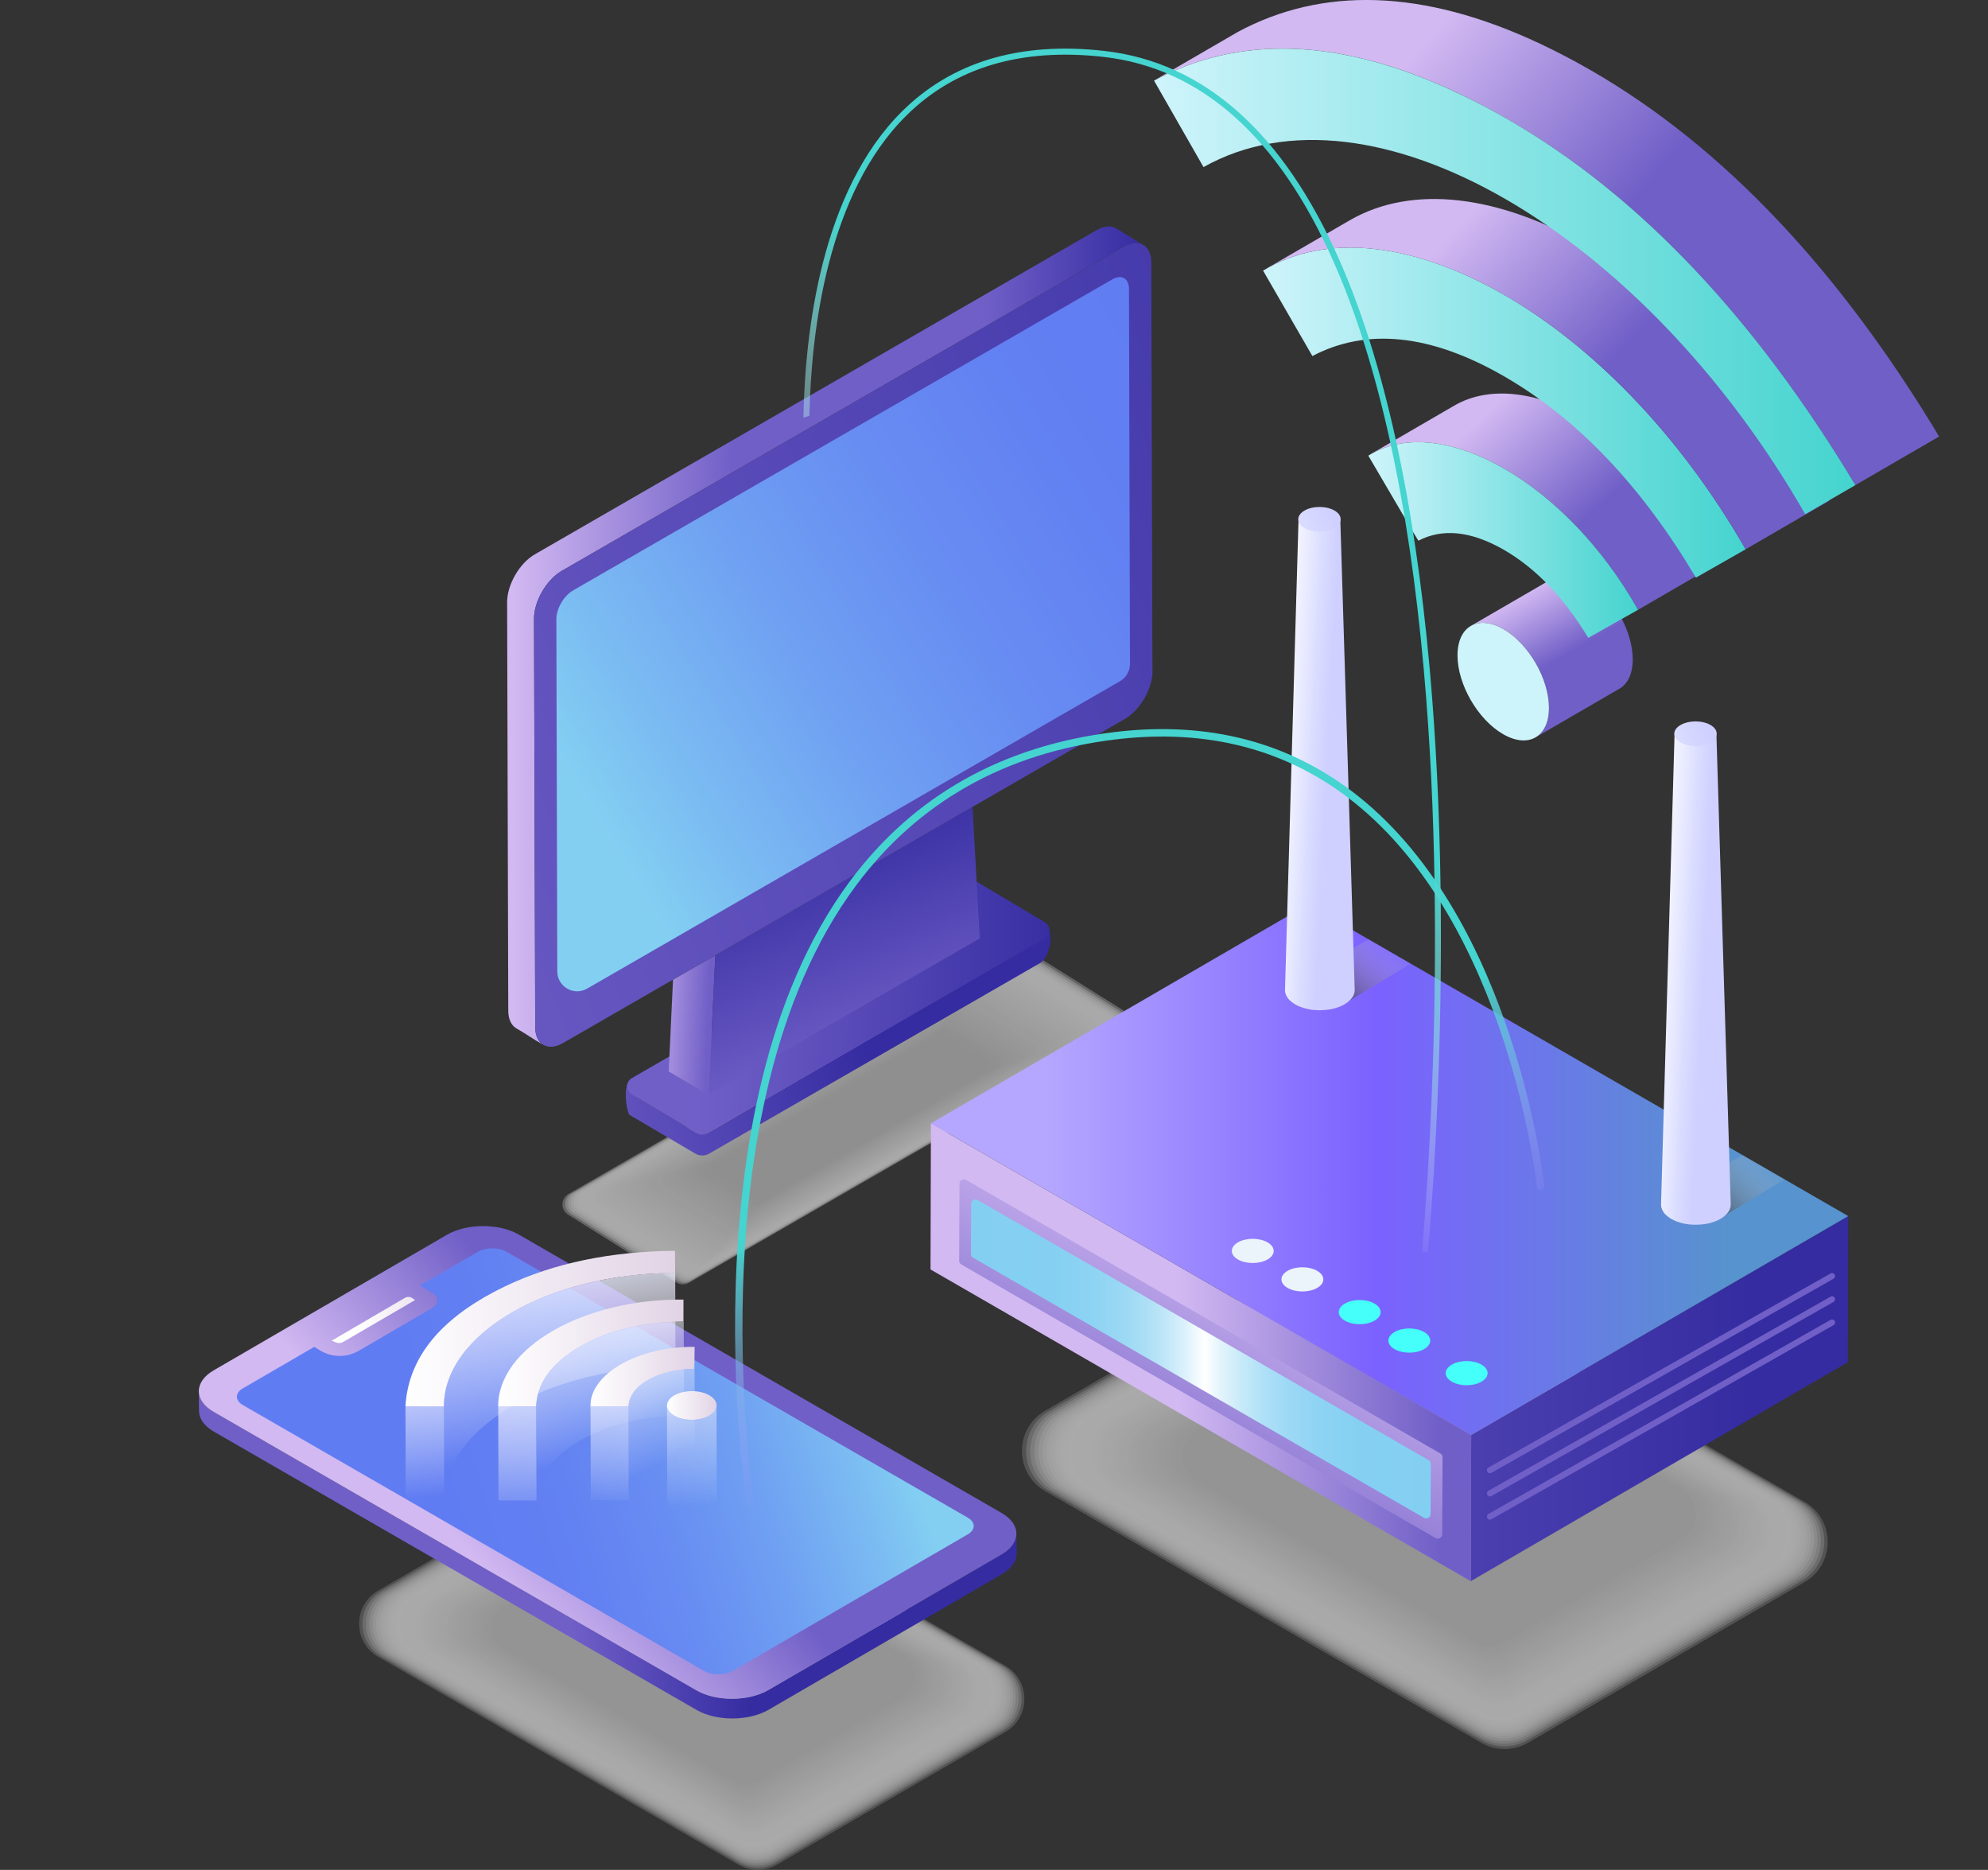 <svg width="570" height="536" viewBox="0 0 570 536" fill="none"
  xmlns="http://www.w3.org/2000/svg">
  <rect x="0" y="0" width="570" height="536" fill="#333333" stroke="none"/>
  <g clip-path="url(#clip0_208)">
    <g opacity="0.61">
      <path opacity="0.41" d="M176.868 334.238L163.014 342.232C160.702 343.558 160.686 346.883 162.981 348.243L194.002 367.685C195.084 368.324 196.445 368.34 197.527 367.702L322.264 295.763C324.576 294.436 324.593 291.111 322.297 289.752L290.326 269.736L289.522 269.261L282.439 273.34L192.493 325.213L176.868 334.238Z" fill="#FCFCFC"/>
      <path opacity="0.421" d="M177.54 334.156L163.817 342.084C161.522 343.411 161.506 346.703 163.785 348.046L194.444 367.259C195.526 367.898 196.854 367.914 197.937 367.276L321.51 296.009C323.806 294.682 323.822 291.39 321.543 290.047L289.932 270.26L289.129 269.785L282.112 273.831L193.001 325.23L177.54 334.156Z" fill="#FBFBFB"/>
      <path opacity="0.433" d="M178.213 334.058L164.604 341.904C162.342 343.214 162.309 346.474 164.572 347.817L194.871 366.801C195.936 367.439 197.264 367.439 198.33 366.817L320.74 296.222C323.002 294.911 323.035 291.652 320.772 290.309L289.539 270.768L288.752 270.293L281.8 274.306L193.526 325.213L178.213 334.058Z" fill="#FAFAFA"/>
      <path opacity="0.444" d="M178.885 333.96L165.408 341.724C163.162 343.018 163.145 346.245 165.375 347.571L195.33 366.326C196.379 366.948 197.691 366.964 198.756 366.342L320.002 296.418C322.248 295.124 322.264 291.898 320.035 290.571L289.162 271.276L288.375 270.801L281.489 274.765L194.067 325.197L178.885 333.96Z" fill="#F9F9F9"/>
      <path opacity="0.455" d="M179.557 333.862L166.211 341.56C163.981 342.838 163.965 346.048 166.178 347.358L195.772 365.883C196.822 366.506 198.117 366.506 199.166 365.9L319.248 296.648C321.477 295.37 321.494 292.16 319.28 290.849L288.768 271.784L287.981 271.325L281.161 275.256L194.575 325.197L179.557 333.862Z" fill="#F8F8F8"/>
      <path opacity="0.467" d="M180.229 333.763L167.014 341.38C164.817 342.657 164.785 345.819 166.982 347.113L196.215 365.392C197.248 366.014 198.543 366.014 199.576 365.408L318.477 296.828C320.674 295.55 320.707 292.389 318.51 291.095L288.375 272.275L287.604 271.816L280.849 275.715L195.1 325.164L180.229 333.763Z" fill="#F7F7F7"/>
      <path opacity="0.478" d="M180.918 333.665L167.834 341.216C165.654 342.477 165.637 345.606 167.801 346.9L196.674 364.95C197.707 365.556 198.969 365.572 200.002 364.966L317.739 297.057C319.92 295.796 319.936 292.667 317.772 291.373L287.998 272.783L287.227 272.324L280.538 276.173L195.641 325.148L180.918 333.665Z" fill="#F6F6F6"/>
      <path opacity="0.489" d="M181.59 333.583L168.638 341.052C166.473 342.297 166.457 345.409 168.605 346.67L197.117 364.491C198.133 365.097 199.396 365.097 200.412 364.508L316.985 297.27C319.149 296.025 319.166 292.913 317.018 291.652L287.62 273.307L286.866 272.865L280.242 276.681L196.182 325.164L181.59 333.583Z" fill="#F5F5F5"/>
      <path opacity="0.501" d="M182.262 333.485L169.441 340.888C167.31 342.117 167.277 345.196 169.408 346.457L197.559 364.049C198.56 364.638 199.822 364.655 200.822 364.065L316.231 297.499C318.362 296.271 318.395 293.192 316.264 291.93L287.227 273.815L286.473 273.372L279.915 277.156L196.691 325.164L182.262 333.485Z" fill="#F4F4F4"/>
      <path opacity="0.512" d="M182.935 333.387L170.244 340.708C168.129 341.937 168.113 344.967 170.212 346.228L198.002 363.574C199.002 364.163 200.232 364.18 201.232 363.59L315.477 297.696C317.592 296.467 317.608 293.437 315.509 292.176L286.833 274.306L286.096 273.864L279.619 277.598L197.248 325.131L182.935 333.387Z" fill="#F3F3F3"/>
      <path opacity="0.523" d="M183.607 333.288L171.048 340.528C168.949 341.74 168.933 344.754 171.015 345.982L198.461 363.115C199.445 363.705 200.675 363.705 201.658 363.132L314.739 297.909C316.837 296.697 316.854 293.683 314.772 292.454L286.473 274.814L285.735 274.372L279.324 278.073L197.773 325.131L183.607 333.288Z" fill="#F2F2F2"/>
      <path opacity="0.535" d="M184.279 333.19L171.851 340.364C169.785 341.56 169.753 344.541 171.818 345.77L198.904 362.657C199.871 363.23 201.085 363.246 202.068 362.673L313.985 298.122C316.05 296.926 316.083 293.945 314.017 292.717L286.079 275.322L285.358 274.896L279.013 278.565L198.314 325.115L184.279 333.19Z" fill="#F1F1F1"/>
      <path opacity="0.546" d="M184.951 333.108L172.638 340.201C170.589 341.38 170.572 344.328 172.605 345.54L199.33 362.198C200.298 362.771 201.494 362.788 202.462 362.214L313.214 298.335C315.263 297.155 315.28 294.207 313.247 292.995L285.669 275.829L284.948 275.404L278.668 279.023L198.822 325.099L184.951 333.108Z" fill="#F0F0F0"/>
      <path opacity="0.557" d="M185.64 333.01L173.458 340.037C171.425 341.2 171.408 344.132 173.425 345.327L199.789 361.756C200.74 362.329 201.937 362.329 202.888 361.772L312.46 298.564C314.493 297.401 314.509 294.469 312.493 293.274L285.292 276.354L284.587 275.928L278.373 279.515L199.363 325.082L185.64 333.01Z" fill="#EFEFEF"/>
      <path opacity="0.569" d="M186.312 332.912L174.261 339.857C172.261 341.019 172.228 343.902 174.229 345.082L200.248 361.281C201.199 361.838 202.363 361.854 203.314 361.297L311.722 298.761C313.722 297.598 313.755 294.715 311.755 293.536L284.915 276.845L284.21 276.419L278.062 279.973L199.888 325.066L186.312 332.912Z" fill="#EEEEEE"/>
      <path opacity="0.58" d="M186.984 332.813L175.065 339.693C173.081 340.839 173.064 343.689 175.032 344.869L200.691 360.839C201.626 361.395 202.79 361.395 203.724 360.855L310.968 299.006C312.952 297.86 312.968 295.01 311.001 293.83L284.522 277.385L283.833 276.976L277.75 280.481L200.412 325.082L186.984 332.813Z" fill="#EDEDED"/>
      <path opacity="0.592" d="M187.657 332.715L175.868 339.513C173.901 340.643 173.884 343.476 175.835 344.639L201.134 360.38C202.052 360.937 203.2 360.937 204.134 360.396L310.214 299.219C312.181 298.089 312.197 295.255 310.246 294.092L284.145 277.877L283.456 277.467L277.439 280.94L200.937 325.066L187.657 332.715Z" fill="#ECECEC"/>
      <path opacity="0.603" d="M188.329 332.633L176.671 339.365C174.72 340.479 174.704 343.28 176.639 344.426L201.576 359.921C202.495 360.462 203.626 360.478 204.544 359.938L309.459 299.432C311.41 298.318 311.427 295.517 309.492 294.371L283.751 278.401L283.062 277.991L277.111 281.431L201.462 325.066L188.329 332.633Z" fill="#EBEBEB"/>
      <path opacity="0.614" d="M189.001 332.535L177.475 339.185C175.557 340.299 175.54 343.051 177.442 344.197L202.019 359.463C202.921 360.003 204.052 360.003 204.954 359.479L308.705 299.645C310.624 298.531 310.64 295.78 308.738 294.633L283.374 278.892L282.702 278.499L276.816 281.89L202.003 325.033L189.001 332.535Z" fill="#EAEAEA"/>
      <path opacity="0.626" d="M189.673 332.437L178.278 339.005C176.376 340.102 176.36 342.838 178.245 343.951L202.462 358.988C203.347 359.512 204.462 359.528 205.364 359.004L307.951 299.842C309.853 298.744 309.869 296.009 307.984 294.895L282.981 279.384L282.308 278.991L276.488 282.348L202.511 325.017L189.673 332.437Z" fill="#E9E9E9"/>
      <path opacity="0.637" d="M190.362 332.338L179.098 338.841C177.213 339.922 177.196 342.625 179.065 343.738L202.921 358.545C203.806 359.07 204.905 359.086 205.79 358.562L307.213 300.071C309.099 298.99 309.115 296.287 307.246 295.174L282.603 279.908L281.948 279.515L276.193 282.84L203.068 325.017L190.362 332.338Z" fill="#E8E8E8"/>
      <path opacity="0.648" d="M191.034 332.24L179.901 338.661C178.049 339.725 178.032 342.395 179.869 343.493L203.38 358.07C204.249 358.595 205.331 358.595 206.216 358.087L306.459 300.267C308.312 299.203 308.328 296.533 306.492 295.436L282.226 280.399L281.571 280.006L275.881 283.282L203.577 325L191.034 332.24Z" fill="#E7E7E7"/>
      <path opacity="0.66" d="M191.706 332.158L180.688 338.513C178.852 339.578 178.836 342.215 180.656 343.296L203.806 357.644C204.675 358.152 205.741 358.169 206.61 357.661L305.688 300.513C307.525 299.448 307.541 296.811 305.721 295.73L281.816 280.94L281.177 280.563L275.553 283.806L204.101 325.017L191.706 332.158Z" fill="#E6E6E6"/>
      <path opacity="0.671" d="M192.378 332.06L181.492 338.333C179.672 339.382 179.655 341.986 181.459 343.051L204.249 357.153C205.101 357.661 206.167 357.661 207.02 357.17L304.934 300.693C306.754 299.645 306.771 297.041 304.967 295.976L281.423 281.415L280.784 281.038L275.225 284.248L204.61 324.968L192.378 332.06Z" fill="#E5E5E5"/>
      <path opacity="0.682" d="M193.051 331.962L182.295 338.169C180.508 339.201 180.492 341.773 182.262 342.838L204.692 356.711C205.528 357.219 206.577 357.219 207.43 356.727L304.18 300.923C305.967 299.891 305.984 297.319 304.213 296.254L281.046 281.939L280.423 281.562L274.93 284.723L205.167 324.968L193.051 331.962Z" fill="#E4E4E4"/>
      <path opacity="0.694" d="M193.723 331.863L183.099 337.989C181.328 339.005 181.311 341.56 183.066 342.608L205.134 356.252C205.97 356.744 207.003 356.76 207.839 356.269L303.426 301.136C305.197 300.12 305.213 297.565 303.459 296.517L280.652 282.43L280.029 282.053L274.602 285.182L205.692 324.968L193.723 331.863Z" fill="#E3E3E3"/>
      <path opacity="0.705" d="M194.395 331.765L183.902 337.809C182.148 338.825 182.131 341.331 183.869 342.363L205.593 355.777C206.413 356.269 207.446 356.269 208.266 355.794L302.688 301.332C304.442 300.317 304.459 297.81 302.721 296.779L280.275 282.938L279.669 282.578L274.307 285.673L206.216 324.951L194.395 331.765Z" fill="#E3E3E3"/>
      <path opacity="0.716" d="M195.084 331.683L184.722 337.662C183 338.661 182.984 341.15 184.689 342.166L206.052 355.351C206.872 355.826 207.872 355.843 208.692 355.368L301.95 301.578C303.672 300.579 303.688 298.089 301.983 297.073L279.915 283.462L279.308 283.102L274.012 286.148L206.774 324.935L195.084 331.683Z" fill="#E2E2E2"/>
      <path opacity="0.728" d="M195.756 331.585L185.525 337.482C183.82 338.464 183.804 340.921 185.492 341.92L206.495 354.876C207.298 355.351 208.299 355.368 209.102 354.893L301.196 301.774C302.901 300.792 302.918 298.335 301.229 297.336L279.521 283.97L278.931 283.61L273.701 286.623L207.298 324.918L195.756 331.585Z" fill="#E1E1E1"/>
      <path opacity="0.739" d="M196.428 331.487L186.328 337.318C184.64 338.284 184.623 340.708 186.296 341.707L206.938 354.418C207.725 354.893 208.708 354.893 209.512 354.434L300.425 301.987C302.114 301.021 302.131 298.597 300.458 297.598L279.128 284.461L278.537 284.117L273.373 287.098L207.807 324.919L196.428 331.487Z" fill="#E0E0E0"/>
      <path opacity="0.75" d="M197.1 331.388L187.132 337.138C185.476 338.104 185.459 340.495 187.099 341.462L207.38 353.943C208.167 354.401 209.135 354.418 209.922 353.959L299.671 302.184C301.327 301.217 301.344 298.826 299.704 297.86L278.734 284.969L278.144 284.625L273.045 287.557L208.315 324.886L197.1 331.388Z" fill="#DFDFDF"/>
      <path opacity="0.762" d="M197.773 331.29L187.935 336.974C186.296 337.924 186.279 340.282 187.902 341.249L207.839 353.5C208.61 353.959 209.577 353.959 210.348 353.517L298.933 302.429C300.573 301.479 300.589 299.121 298.966 298.154L278.357 285.493L277.783 285.149L272.75 288.048L208.872 324.886L197.773 331.29Z" fill="#DEDEDE"/>
      <path opacity="0.773" d="M198.445 331.208L188.739 336.81C187.115 337.744 187.099 340.069 188.706 341.036L208.282 353.058C209.036 353.517 209.987 353.517 210.758 353.075L298.179 302.659C299.802 301.725 299.819 299.399 298.212 298.433L277.98 286.017L277.406 285.673L272.438 288.54L209.397 324.902L198.445 331.208Z" fill="#DDDDDD"/>
      <path opacity="0.784" d="M199.117 331.11L189.526 336.646C187.935 337.563 187.919 339.873 189.493 340.806L208.708 352.6C209.463 353.042 210.397 353.058 211.151 352.616L297.409 302.872C298.999 301.955 299.015 299.645 297.441 298.711L277.57 286.525L277.013 286.198L272.11 289.015L209.905 324.886L199.117 331.11Z" fill="#DCDCDC"/>
      <path opacity="0.796" d="M199.806 331.012L190.345 336.466C188.771 337.367 188.755 339.644 190.313 340.577L209.168 352.141C209.905 352.583 210.823 352.583 211.578 352.157L296.671 303.085C298.245 302.184 298.261 299.907 296.704 298.974L277.193 287.033L276.635 286.705L271.799 289.49L210.446 324.886L199.806 331.012Z" fill="#DBDBDB"/>
      <path opacity="0.807" d="M200.478 330.913L191.149 336.286C189.591 337.187 189.575 339.414 191.116 340.331L209.61 351.65C210.348 352.092 211.25 352.092 211.988 351.666L295.917 303.265C297.474 302.364 297.491 300.136 295.949 299.219L276.816 287.508L276.275 287.18L271.504 289.932L210.987 324.837L200.478 330.913Z" fill="#DADADA"/>
      <path opacity="0.819" d="M201.15 330.815L191.952 336.122C190.427 337.006 190.411 339.218 191.919 340.119L210.053 351.207C210.774 351.633 211.676 351.65 212.397 351.224L295.162 303.494C296.687 302.61 296.704 300.398 295.195 299.498L276.422 288.032L275.881 287.721L271.192 290.423L211.512 324.837L201.15 330.815Z" fill="#D9D9D9"/>
      <path opacity="0.83" d="M201.822 330.733L192.756 335.958C191.247 336.826 191.231 339.005 192.723 339.889L210.512 350.749C211.217 351.175 212.102 351.175 212.824 350.765L294.408 303.707C295.917 302.839 295.933 300.66 294.441 299.776L276.029 288.54L275.504 288.229L270.881 290.898L212.037 324.837L201.822 330.733Z" fill="#D8D8D8"/>
      <path opacity="0.841" d="M202.495 330.635L193.559 335.778C192.067 336.63 192.051 338.775 193.526 339.66L210.955 350.29C211.66 350.7 212.529 350.716 213.234 350.307L293.654 303.92C295.146 303.068 295.162 300.923 293.687 300.038L275.652 289.048L275.127 288.736L270.569 291.373L212.578 324.82L202.495 330.635Z" fill="#D7D7D7"/>
      <path opacity="0.853" d="M203.167 330.537L194.362 335.614C192.887 336.466 192.887 338.579 194.33 339.431L211.397 349.832C212.086 350.241 212.939 350.241 213.644 349.848L292.9 304.133C294.375 303.281 294.375 301.168 292.933 300.317L275.258 289.555L274.75 289.244L270.258 291.832L213.102 324.804L203.167 330.537Z" fill="#D6D6D6"/>
      <path opacity="0.864" d="M203.839 330.438L195.166 335.45C193.723 336.286 193.707 338.366 195.133 339.218L211.84 349.389C212.512 349.799 213.365 349.799 214.053 349.406L292.146 304.362C293.588 303.527 293.605 301.447 292.178 300.595L274.881 290.08L274.373 289.785L269.946 292.34L213.627 324.804L203.839 330.438Z" fill="#D5D5D5"/>
      <path opacity="0.875" d="M204.528 330.34L195.985 335.27C194.559 336.089 194.543 338.137 195.953 338.988L212.299 348.931C212.971 349.324 213.807 349.34 214.48 348.947L291.408 304.575C292.834 303.756 292.851 301.709 291.441 300.857L274.504 290.571L274.012 290.276L269.651 292.798L214.185 324.787L204.528 330.34Z" fill="#D4D4D4"/>
      <path opacity="0.886" d="M205.2 330.258L196.789 335.106C195.379 335.909 195.379 337.94 196.772 338.759L212.758 348.456C213.414 348.849 214.234 348.849 214.906 348.472L290.67 304.772C292.08 303.969 292.08 301.938 290.686 301.119L274.111 291.079L273.619 290.784L269.323 293.257L214.693 324.771L205.2 330.258Z" fill="#D3D3D3"/>
      <path opacity="0.898" d="M205.872 330.16L197.576 334.943C196.199 335.745 196.182 337.727 197.559 338.546L213.201 348.013C213.857 348.407 214.66 348.407 215.316 348.03L289.916 305.001C291.293 304.199 291.31 302.217 289.932 301.398L273.733 291.586L273.242 291.292L269.011 293.732L215.218 324.771L205.872 330.16Z" fill="#D2D2D2"/>
      <path opacity="0.909" d="M206.544 330.062L198.379 334.763C197.018 335.549 197.002 337.498 198.363 338.3L213.644 347.538C214.283 347.915 215.086 347.932 215.726 347.555L289.162 305.198C290.522 304.411 290.539 302.462 289.178 301.66L273.34 292.094L272.864 291.816L268.7 294.223L215.742 324.771L206.544 330.062Z" fill="#D1D1D1"/>
      <path opacity="0.921" d="M207.216 329.963L199.183 334.599C197.838 335.369 197.838 337.301 199.166 338.088L214.086 347.096C214.709 347.473 215.496 347.473 216.136 347.113L288.391 305.427C289.736 304.657 289.735 302.724 288.407 301.938L272.93 292.602L272.455 292.323L268.356 294.682L216.25 324.738L207.216 329.963Z" fill="#D0D0D0"/>
      <path opacity="0.932" d="M207.889 329.865L199.986 334.418C198.674 335.172 198.658 337.072 199.97 337.842L214.529 346.621C215.152 346.982 215.923 346.998 216.546 346.638L287.637 305.623C288.948 304.87 288.965 302.97 287.653 302.2L272.553 293.11L272.094 292.831L268.061 295.157L216.791 324.722L207.889 329.865Z" fill="#CFCFCF"/>
      <path opacity="0.943" d="M208.561 329.767L200.789 334.255C199.494 335.008 199.478 336.859 200.773 337.629L214.972 346.179C215.578 346.539 216.332 346.539 216.955 346.195L286.883 305.869C288.178 305.116 288.194 303.265 286.899 302.495L272.159 293.634L271.7 293.372L267.733 295.665L217.3 324.755L208.561 329.767Z" fill="#CECECE"/>
      <path opacity="0.955" d="M209.233 329.685L201.593 334.091C200.314 334.828 200.314 336.663 201.576 337.416L215.431 345.72C216.037 346.081 216.775 346.081 217.382 345.737L286.145 306.082C287.424 305.345 287.424 303.511 286.161 302.757L271.799 294.142L271.356 293.88L267.454 296.123L217.874 324.722L209.233 329.685Z" fill="#CDCDCD"/>
      <path opacity="0.966" d="M209.922 329.587L202.413 333.927C201.166 334.648 201.15 336.45 202.396 337.187L215.89 345.262C216.48 345.606 217.218 345.622 217.808 345.278L285.407 306.295C286.653 305.574 286.67 303.773 285.423 303.036L271.422 294.649L270.979 294.387L267.142 296.598L218.398 324.706L209.922 329.587Z" fill="#CCCCCC"/>
      <path opacity="0.977" d="M210.594 329.488L203.216 333.747C201.986 334.451 201.97 336.22 203.2 336.957L216.332 344.803C216.906 345.147 217.628 345.147 218.218 344.819L284.653 306.508C285.883 305.804 285.899 304.035 284.669 303.298L271.028 295.157L270.602 294.895L266.831 297.073L218.923 324.706L210.594 329.488Z" fill="#CBCBCB"/>
      <path opacity="0.989" d="M211.266 329.39L204.019 333.567C202.806 334.271 202.806 336.007 204.003 336.712L216.775 344.328C217.349 344.672 218.054 344.672 218.628 344.345L283.899 306.705C285.112 306 285.112 304.264 283.915 303.56L270.651 295.649L270.225 295.403L266.519 297.532L219.448 324.673L211.266 329.39Z" fill="#CACACA"/>
      <path opacity="0.61" d="M211.938 329.292L204.823 333.403C203.642 334.091 203.626 335.794 204.806 336.499L217.218 343.886C217.775 344.213 218.464 344.23 219.038 343.902L283.144 306.934C284.325 306.246 284.341 304.542 283.161 303.838L270.258 296.173L269.848 295.927L266.208 298.023L219.972 324.673L211.938 329.292Z" fill="#C9C9C9"/>
    </g>
    <path d="M300.245 265.248L299.425 264.347C300.622 266.133 300.311 268.278 298.261 269.458L203.282 324.525C202.052 325.23 200.543 325.23 199.33 324.493L183.049 314.812C180.77 313.453 180.541 310.374 182.344 308.654L180.229 309.997C178.836 312.241 179.491 317.515 180.393 319.513L199.347 330.668C200.56 331.388 202.085 331.405 203.298 330.7L298.179 276.075C300.737 274.585 302.295 268.426 300.245 265.248Z" fill="url(#paint0_linear_208)"/>
    <path d="M191.936 302.823L181.18 309.031C179.393 310.062 179.377 312.65 181.147 313.699L199.904 324.853C200.74 325.361 201.79 325.361 202.642 324.869L299.507 268.999C301.294 267.967 301.311 265.379 299.54 264.331L280.046 252.735L279.423 252.358L273.93 255.535L204.085 295.812L191.936 302.823Z" fill="url(#paint1_linear_208)"/>
    <path d="M153.455 294.453L153.439 290.047L153.423 284.412L153.406 278.516L153.111 177.373C153.095 172.361 156.669 166.186 161.03 163.663L322.1 70.759C323.199 70.12 324.248 69.776 325.199 69.694C325.675 69.645 326.117 69.678 326.527 69.76C326.527 69.76 326.527 69.76 326.544 69.76C326.986 69.842 327.38 69.989 327.757 70.202L320.018 65.452C318.575 64.617 316.575 64.731 314.378 65.993L153.324 158.913C148.947 161.435 145.389 167.611 145.405 172.623L145.684 273.766L145.7 279.662L145.717 285.297L145.733 289.703C145.733 292.192 146.635 293.961 148.061 294.78C151.881 297.008 151.963 297.303 155.783 299.514C154.357 298.695 153.472 296.942 153.455 294.453Z" fill="url(#paint2_linear_208)"/>
    <path d="M278.832 231.294L278.85 231.277H278.832V231.294Z" fill="#082C44"/>
    <path d="M280.39 259.319L280.931 268.983L203.216 313.813L280.947 268.983L280.406 259.319L280.39 259.302V259.319Z" fill="#082C44"/>
    <path d="M192.969 280.809L192.214 296.877L191.936 302.823L191.723 307.147L203.216 313.813L203.691 303.56L204.052 295.829L205.101 273.815L192.969 280.809Z" fill="url(#paint3_linear_208)"/>
    <path d="M280.39 259.319V259.303L280.029 252.751L278.832 231.294V231.277L205.101 273.815L204.052 295.829L203.691 303.56L203.216 313.813L280.931 268.983L280.39 259.319Z" fill="url(#paint4_linear_208)"/>
    <path d="M330.413 187.97L330.397 182.336L330.38 176.439L330.101 75.296C330.101 72.168 328.691 70.186 326.576 69.76C326.576 69.76 326.576 69.76 326.56 69.76C326.134 69.678 325.691 69.662 325.232 69.694C324.281 69.776 323.232 70.12 322.133 70.759L161.046 163.647C156.669 166.169 153.111 172.344 153.127 177.356L153.422 278.499L153.439 284.396L153.455 290.03L153.472 294.436C153.472 296.926 154.373 298.679 155.8 299.514C155.8 299.514 155.8 299.514 155.816 299.514C157.259 300.349 159.259 300.251 161.456 298.973L192.985 280.792L205.118 273.798L278.849 231.277H278.865L322.527 206.086C326.904 203.563 330.462 197.388 330.446 192.376L330.413 187.97Z" fill="url(#paint5_linear_208)"/>
    <path d="M278.832 231.277L205.101 273.815L278.832 231.277Z" fill="#134169"/>
    <path d="M323.707 82.798C323.691 79.784 321.559 78.556 318.92 80.079L164.276 169.265C161.653 170.788 159.505 174.473 159.522 177.504L159.784 278.466C159.8 282.856 164.539 285.575 168.342 283.38L321.133 195.259C322.904 194.243 323.986 192.343 323.986 190.312L323.707 82.798Z" fill="url(#paint6_linear_208)"/>
    <path class="tvline1" d="M245.353 211.36C248.861 209.329 251.714 210.967 251.73 214.996C251.747 219.026 248.91 223.939 245.402 225.97C241.893 228.001 239.04 226.364 239.024 222.334C239.008 218.288 241.828 213.375 245.353 211.36Z" stroke="url(#paint7_linear_208)" stroke-width="1.06" stroke-miterlimit="10"/>
    <path class="tvline2" d="M245.353 188.986C252.206 185.038 259.043 184.056 263.978 187.118C261.715 191.05 259.436 194.964 257.108 198.977C253.846 197.323 249.911 197.634 245.32 200.288C240.696 202.974 236.811 207.15 233.515 212.687C233.203 212.556 232.958 212.441 232.712 212.31C230.646 211.18 228.58 210.05 226.498 208.936C231.515 199.993 238.45 192.966 245.353 188.986Z" stroke="url(#paint8_linear_208)" stroke-width="1.06" stroke-miterlimit="10"/>
    <path class="tvline3" d="M245.205 164.941C257.305 157.963 269.553 156.112 278.849 161.534C276.537 165.53 274.291 169.412 271.979 173.425C264.519 169.527 255.649 170.248 245.287 176.226C234.909 182.205 226.039 191.705 218.677 204.137C216.349 202.794 214.07 201.5 211.774 200.206C220.579 184.58 232.826 172.082 245.205 164.941Z" stroke="url(#paint9_linear_208)" stroke-width="1.06" stroke-miterlimit="10"/>
    <path class="tvline4" d="M245.517 140.06C263.978 129.414 280.111 128.071 294.015 135.065C291.605 139.258 289.342 143.189 287.079 147.12C275.783 140.535 260.584 142.648 245.303 151.46C230.203 160.174 215.021 175.44 203.445 195.374C201.183 194.047 198.92 192.704 196.527 191.312C208.135 171.591 222.104 155.67 238.466 144.516C240.844 142.878 243.205 141.403 245.517 140.06Z" stroke="url(#paint10_linear_208)" stroke-width="1.06" stroke-miterlimit="10"/>

    <g class="wifi">
      <path d="M455.069 166.398C451.429 164.302 448.117 164.105 445.74 165.481L421.72 179.42C424.097 178.028 427.409 178.241 431.049 180.337C438.296 184.514 444.149 194.637 444.116 202.957C444.1 207.085 442.641 209.984 440.296 211.36L464.316 197.421C466.677 196.062 468.136 193.146 468.136 189.018C468.152 180.698 462.299 170.575 455.069 166.398Z" fill="url(#paint11_linear_208)"/>
      <path class="line1" d="M431.049 180.337C438.296 184.514 444.149 194.637 444.116 202.957C444.1 211.262 438.198 214.619 430.967 210.443C423.72 206.266 417.867 196.143 417.9 187.823C417.916 179.502 423.802 176.161 431.049 180.337Z" fill="#CEF4FB"/>
      <path d="M455.331 120.421C441.362 112.363 427.327 110.25 416.949 116.277L392.946 130.216C403.324 124.189 417.359 126.302 431.328 134.36C445.461 142.517 459.512 156.751 469.661 174.801L493.68 160.862C483.531 142.796 469.464 128.562 455.331 120.421Z" fill="url(#paint12_linear_208)"/>
      <path class="line2" d="M431.328 134.36C445.461 142.517 459.512 156.751 469.661 174.801C464.939 177.471 460.233 180.124 455.38 182.843C448.691 171.705 440.624 163.041 431.148 157.57C421.589 152.116 413.539 151.444 406.685 154.982C406.062 153.967 405.538 153.148 405.046 152.312C400.799 145.072 396.553 137.849 392.323 130.609C402.75 124.107 417.08 126.138 431.328 134.36Z" fill="url(#paint13_linear_208)"/>
      <path class="line3" d="M431.311 84.534C456.282 98.932 481.449 124.205 500.517 157.455C495.73 160.191 491.057 162.844 486.253 165.579C470.972 139.847 452.708 120.258 431.328 107.908C409.932 95.558 391.585 94.001 376.288 102.06C371.517 93.788 366.828 85.681 362.155 77.573C380.452 66.468 405.767 69.809 431.311 84.534Z" fill="url(#paint14_linear_208)"/>
      <path d="M455.315 70.595C430.115 56.067 405.144 52.611 386.912 63.192L362.893 77.131C381.125 66.549 406.111 70.006 431.295 84.534C456.266 98.932 481.433 124.205 500.501 157.455L524.52 143.516C505.469 110.266 480.285 84.993 455.315 70.595Z" fill="url(#paint15_linear_208)"/>
      <path d="M456.216 20.196C451.445 17.444 446.592 14.905 441.673 12.579C407.915 -3.325 379.01 -3.8 354.908 9.156L330.888 23.095C354.99 10.139 383.895 10.598 417.654 26.518C422.573 28.844 427.426 31.383 432.197 34.135C470.3 56.116 503.469 91.659 531.964 139.061L555.984 125.122C527.488 77.72 494.336 42.177 456.216 20.196Z" fill="url(#paint16_linear_208)"/>
      <path class="line4" d="M432.213 34.135C470.317 56.116 503.485 91.659 531.981 139.061C526.963 141.96 522.291 144.679 517.585 147.382C494.451 107.023 463.168 75.247 431.656 57.066C400.504 39.098 369.107 34.413 345.071 47.893C340.431 39.786 335.807 31.694 330.888 23.111C354.99 10.155 383.895 10.614 417.654 26.535C422.589 28.844 427.442 31.383 432.213 34.135Z" fill="url(#paint17_linear_208)"/>
    </g>




    <g opacity="0.63">
      <g opacity="0.63">
        <g opacity="0.63">
          <path opacity="0.63" d="M288.244 496.493L222.776 534.493C219.366 536.475 215.152 536.475 211.742 534.509L108.482 474.954C101.153 470.728 101.137 460.18 108.449 455.921L173.917 417.921C177.327 415.939 181.541 415.939 184.951 417.904L288.211 477.46C295.54 481.702 295.556 492.251 288.244 496.493Z" fill="white"/>
        </g>
      </g>
      <g opacity="0.63">
        <g opacity="0.63">
          <path opacity="0.63" d="M287.489 496.231L222.628 533.887C219.251 535.853 215.086 535.852 211.692 533.903L109.4 474.905C102.137 470.712 102.137 460.262 109.368 456.052L174.229 418.396C177.606 416.43 181.771 416.43 185.164 418.379L287.457 477.378C294.72 481.571 294.736 492.038 287.489 496.231Z" fill="#FEFEFE"/>
        </g>
      </g>
      <g opacity="0.63">
        <g opacity="0.63">
          <path opacity="0.63" d="M286.735 495.985L222.481 533.281C219.136 535.23 215.004 535.23 211.66 533.297L110.335 474.839C103.154 470.695 103.137 460.327 110.302 456.167L174.556 418.871C177.901 416.922 182.033 416.922 185.378 418.854L286.719 477.296C293.9 481.457 293.916 491.808 286.735 495.985Z" fill="#FCFCFC"/>
        </g>
      </g>
      <g opacity="0.63">
        <g opacity="0.63">
          <path opacity="0.63" d="M285.997 495.723L222.35 532.675C219.038 534.591 214.939 534.608 211.627 532.691L111.253 474.79C104.137 470.679 104.121 460.425 111.22 456.298L174.852 419.346C178.163 417.429 182.262 417.413 185.574 419.329L285.948 477.231C293.08 481.342 293.097 491.595 285.997 495.723Z" fill="#FBFBFB"/>
        </g>
      </g>
      <g opacity="0.63">
        <g opacity="0.63">
          <path opacity="0.63" d="M285.243 495.461L222.218 532.053C218.939 533.953 214.89 533.969 211.594 532.069L112.171 474.725C105.121 470.662 105.105 460.491 112.138 456.412L175.163 419.821C178.442 417.921 182.492 417.904 185.787 419.804L285.21 477.149C292.26 481.211 292.277 491.382 285.243 495.461Z" fill="#F9F9F9"/>
        </g>
      </g>
      <g opacity="0.63">
        <g opacity="0.63">
          <path opacity="0.63" d="M284.489 495.199L222.071 531.446C218.825 533.33 214.808 533.347 211.561 531.463L113.089 474.675C106.105 470.646 106.088 460.589 113.057 456.543L175.475 420.296C178.721 418.412 182.738 418.396 185.984 420.279L284.44 477.067C291.441 481.096 291.457 491.153 284.489 495.199Z" fill="#F8F8F8"/>
        </g>
      </g>
      <g opacity="0.63">
        <g opacity="0.63">
          <path opacity="0.63" d="M283.735 494.953L221.923 530.84C218.71 532.708 214.726 532.708 211.512 530.857L114.024 474.626C107.105 470.63 107.089 460.671 113.991 456.658L175.803 420.771C179.016 418.904 183 418.904 186.214 420.754L283.702 476.985C290.621 480.965 290.637 490.94 283.735 494.953Z" fill="#F7F7F7"/>
        </g>
      </g>
      <g opacity="0.63">
        <g opacity="0.63">
          <path opacity="0.63" d="M282.981 494.691L221.776 530.218C218.595 532.069 214.66 532.069 211.463 530.234L114.926 474.561C108.072 470.613 108.072 460.737 114.893 456.773L176.098 421.246C179.278 419.395 183.213 419.395 186.41 421.229L282.948 476.903C289.817 480.85 289.817 490.727 282.981 494.691Z" fill="#F5F5F5"/>
        </g>
      </g>
      <g opacity="0.63">
        <g opacity="0.63">
          <path opacity="0.63" d="M282.243 494.429L221.645 529.612C218.497 531.446 214.594 531.446 211.43 529.628L115.86 474.495C109.089 470.581 109.072 460.818 115.827 456.887L176.426 421.704C179.573 419.87 183.476 419.87 186.64 421.688L282.21 476.805C288.998 480.736 288.998 490.498 282.243 494.429Z" fill="#F4F4F4"/>
        </g>
      </g>
      <g opacity="0.63">
        <g opacity="0.63">
          <path opacity="0.63" d="M281.489 494.167L221.497 528.99C218.382 530.808 214.513 530.808 211.397 529.006L116.778 474.43C110.073 470.564 110.056 460.884 116.762 457.002L176.753 422.179C179.869 420.361 183.738 420.361 186.853 422.163L281.472 476.739C288.178 480.605 288.178 490.285 281.489 494.167Z" fill="#F3F3F3"/>
        </g>
      </g>
      <g opacity="0.63">
        <g opacity="0.63">
          <path opacity="0.63" d="M280.734 493.921L221.366 528.4C218.267 530.202 214.463 530.202 211.365 528.416L117.713 474.397C111.073 470.564 111.056 460.999 117.697 457.15L177.065 422.671C180.164 420.869 183.968 420.869 187.066 422.654L280.718 476.674C287.358 480.49 287.375 490.056 280.734 493.921Z" fill="#F1F1F1"/>
        </g>
      </g>
      <g opacity="0.63">
        <g opacity="0.63">
          <path opacity="0.63" d="M279.98 493.659L221.218 527.777C218.152 529.546 214.381 529.563 211.315 527.794L118.631 474.331C112.056 470.531 112.04 461.064 118.615 457.248L177.376 423.129C180.442 421.36 184.213 421.344 187.279 423.113L279.964 476.575C286.538 480.375 286.555 489.843 279.98 493.659Z" fill="#F0F0F0"/>
        </g>
      </g>
      <g opacity="0.63">
        <g opacity="0.63">
          <path opacity="0.63" d="M279.226 493.397L221.071 527.155C218.038 528.908 214.299 528.924 211.266 527.171L119.533 474.266C113.024 470.515 113.007 461.13 119.516 457.362L177.672 423.604C180.705 421.852 184.443 421.835 187.476 423.588L279.209 476.494C285.719 480.244 285.735 489.63 279.226 493.397Z" fill="#EEEEEE"/>
        </g>
      </g>
      <g opacity="0.63">
        <g opacity="0.63">
          <path opacity="0.63" d="M278.488 493.135L220.94 526.549C217.939 528.285 214.25 528.302 211.25 526.565L120.484 474.217C114.04 470.499 114.04 461.228 120.467 457.493L178.016 424.079C181.016 422.343 184.705 422.327 187.706 424.063L278.472 476.412C284.899 480.13 284.915 489.401 278.488 493.135Z" fill="#EDEDED"/>
        </g>
      </g>
      <g opacity="0.63">
        <g opacity="0.63">
          <path opacity="0.63" d="M277.734 492.873L220.792 525.943C217.824 527.663 214.168 527.663 211.201 525.959L121.385 474.168C115.024 470.499 115.008 461.31 121.369 457.624L178.311 424.571C181.279 422.851 184.935 422.851 187.902 424.554L277.717 476.346C284.079 480.015 284.095 489.188 277.734 492.873Z" fill="#ECECEC"/>
        </g>
      </g>
      <g opacity="0.63">
        <g opacity="0.63">
          <path opacity="0.63" d="M276.98 492.627L220.644 525.337C217.71 527.04 214.086 527.04 211.151 525.353L122.304 474.102C116.008 470.466 115.991 461.392 122.287 457.739L178.623 425.029C181.557 423.326 185.181 423.326 188.116 425.013L276.963 476.264C283.259 479.884 283.276 488.975 276.98 492.627Z" fill="#EAEAEA"/>
        </g>
      </g>
      <g opacity="0.63">
        <g opacity="0.63">
          <path opacity="0.63" d="M276.226 492.365L220.513 524.715C217.611 526.402 214.037 526.402 211.119 524.731L123.238 474.037C117.008 470.433 116.992 461.457 123.222 457.837L178.934 425.488C181.836 423.801 185.41 423.801 188.329 425.472L276.209 476.166C282.439 479.769 282.456 488.745 276.226 492.365Z" fill="#E9E9E9"/>
        </g>
      </g>
      <g opacity="0.63">
        <g opacity="0.63">
          <path opacity="0.63" d="M275.488 492.103L220.382 524.092C217.513 525.763 213.971 525.763 211.102 524.109L124.173 473.971C118.008 470.417 117.992 461.523 124.156 457.952L179.262 425.963C182.131 424.292 185.673 424.292 188.542 425.947L275.471 476.084C281.62 479.638 281.636 488.532 275.488 492.103Z" fill="#E7E7E7"/>
        </g>
      </g>
      <g opacity="0.63">
        <g opacity="0.63">
          <path opacity="0.63" d="M274.734 491.841L220.235 523.486C217.398 525.14 213.889 525.14 211.053 523.503L125.091 473.922C118.992 470.4 118.975 461.621 125.075 458.083L179.573 426.438C182.41 424.784 185.919 424.784 188.755 426.422L274.717 476.002C280.8 479.524 280.816 488.32 274.734 491.841Z" fill="#E6E6E6"/>
        </g>
      </g>
      <g opacity="0.63">
        <g opacity="0.63">
          <path opacity="0.63" d="M273.979 491.595L220.087 522.88C217.283 524.502 213.824 524.518 211.004 522.896L126.009 473.856C119.975 470.384 119.975 461.687 125.993 458.198L179.885 426.913C182.689 425.292 186.148 425.275 188.968 426.897L273.963 475.92C279.98 479.409 279.996 488.09 273.979 491.595Z" fill="#E5E5E5"/>
        </g>
      </g>
      <g opacity="0.63">
        <g opacity="0.63">
          <path opacity="0.63" d="M273.225 491.333L219.939 522.274C217.169 523.879 213.742 523.896 210.955 522.29L126.911 473.824C120.943 470.384 120.943 461.801 126.894 458.345L180.18 427.404C182.951 425.799 186.378 425.783 189.165 427.388L273.209 475.855C279.16 479.278 279.177 487.877 273.225 491.333Z" fill="#E3E3E3"/>
        </g>
      </g>
      <g opacity="0.63">
        <g opacity="0.63">
          <path opacity="0.63" d="M272.471 491.071L219.808 521.652C217.07 523.24 213.676 523.257 210.938 521.668L127.862 473.742C121.976 470.351 121.959 461.85 127.845 458.427L180.524 427.847C183.262 426.258 186.656 426.242 189.394 427.83L272.471 475.756C278.341 479.163 278.357 487.664 272.471 491.071Z" fill="#E2E2E2"/>
        </g>
      </g>
      <g opacity="0.63">
        <g opacity="0.63">
          <path opacity="0.63" d="M271.733 490.809L219.661 521.029C216.955 522.602 213.611 522.602 210.889 521.046L128.764 473.693C122.943 470.335 122.927 461.932 128.747 458.558L180.82 428.338C183.525 426.766 186.87 426.766 189.591 428.322L271.717 475.691C277.521 479.049 277.537 487.435 271.733 490.809Z" fill="#E1E1E1"/>
        </g>
      </g>
      <g opacity="0.63">
        <g opacity="0.63">
          <path opacity="0.63" d="M270.979 490.564L219.53 520.44C216.857 521.996 213.545 521.996 210.856 520.456L129.698 473.644C123.943 470.319 123.927 462.031 129.682 458.689L181.131 428.813C183.804 427.257 187.115 427.257 189.804 428.797L270.963 475.609C276.717 478.918 276.717 487.222 270.979 490.564Z" fill="#DFDFDF"/>
        </g>
      </g>
      <g opacity="0.63">
        <g opacity="0.63">
          <path opacity="0.63" d="M270.225 490.301L219.382 519.817C216.742 521.357 213.463 521.357 210.807 519.833L130.616 473.578C124.927 470.302 124.911 462.096 130.6 458.804L181.443 429.288C184.082 427.748 187.361 427.748 190.018 429.272L270.208 475.527C275.898 478.803 275.898 486.993 270.225 490.301Z" fill="#DEDEDE"/>
        </g>
      </g>
      <g opacity="0.63">
        <g opacity="0.63">
          <path opacity="0.63" d="M269.471 490.039L219.234 519.211C216.611 520.734 213.398 520.734 210.774 519.227L131.534 473.529C125.911 470.286 125.911 462.194 131.518 458.935L181.754 429.763C184.377 428.24 187.591 428.24 190.214 429.747L269.454 475.445C275.078 478.688 275.078 486.78 269.471 490.039Z" fill="#DCDCDC"/>
        </g>
      </g>
      <g opacity="0.63">
        <g opacity="0.63">
          <path opacity="0.63" d="M268.716 489.777L219.087 518.589C216.496 520.096 213.316 520.096 210.725 518.605L132.453 473.463C126.894 470.269 126.894 462.26 132.436 459.05L182.066 430.238C184.656 428.731 187.837 428.731 190.427 430.222L268.7 475.363C274.258 478.557 274.258 486.567 268.716 489.777Z" fill="#DBDBDB"/>
        </g>
      </g>
      <g opacity="0.63">
        <g opacity="0.63">
          <path opacity="0.63" d="M267.979 489.515L218.956 517.966C216.398 519.44 213.25 519.457 210.692 517.983L133.371 473.381C127.895 470.22 127.878 462.309 133.354 459.131L182.377 430.68C184.935 429.206 188.083 429.19 190.641 430.664L267.962 475.265C273.438 478.443 273.455 486.338 267.979 489.515Z" fill="#DADADA"/>
        </g>
      </g>
      <g opacity="0.63">
        <g opacity="0.63">
          <path opacity="0.63" d="M267.224 489.269L218.808 517.377C216.283 518.834 213.168 518.851 210.643 517.393L134.289 473.349C128.878 470.22 128.862 462.424 134.272 459.279L182.689 431.172C185.214 429.714 188.329 429.697 190.837 431.155L267.192 475.2C272.618 478.328 272.635 486.125 267.224 489.269Z" fill="#D8D8D8"/>
        </g>
      </g>
      <g opacity="0.63">
        <g opacity="0.63">
          <path opacity="0.63" d="M266.47 489.007L218.677 516.754C216.185 518.195 213.119 518.195 210.627 516.77L135.24 473.283C129.895 470.204 129.878 462.489 135.223 459.393L183.017 431.647C185.509 430.205 188.575 430.205 191.067 431.63L266.454 475.118C271.799 478.197 271.815 485.912 266.47 489.007Z" fill="#D7D7D7"/>
        </g>
      </g>
      <g opacity="0.63">
        <g opacity="0.63">
          <path opacity="0.63" d="M265.716 488.745L218.529 516.148C216.07 517.573 213.037 517.573 210.578 516.165L136.142 473.234C130.862 470.188 130.846 462.588 136.125 459.525L183.312 432.122C185.771 430.697 188.804 430.697 191.264 432.105L265.7 475.036C270.979 478.082 270.995 485.683 265.716 488.745Z" fill="#D5D5D5"/>
        </g>
      </g>
      <g opacity="0.63">
        <g opacity="0.63">
          <path opacity="0.63" d="M264.962 488.483L218.382 515.526C215.955 516.934 212.955 516.934 210.528 515.542L137.06 473.169C131.846 470.171 131.846 462.653 137.043 459.639L183.623 432.597C186.05 431.188 189.05 431.188 191.477 432.58L264.945 474.954C270.159 477.951 270.176 485.469 264.962 488.483Z" fill="#D4D4D4"/>
        </g>
      </g>
      <g opacity="0.63">
        <g opacity="0.63">
          <path opacity="0.63" d="M264.224 488.238L218.251 514.92C215.857 516.312 212.906 516.312 210.512 514.936L137.994 473.103C132.846 470.138 132.846 462.718 137.978 459.737L183.951 433.055C186.345 431.663 189.296 431.663 191.69 433.039L264.208 474.856C269.339 477.837 269.356 485.257 264.224 488.238Z" fill="#D3D3D3"/>
        </g>
      </g>
      <g opacity="0.63">
        <g opacity="0.63">
          <path opacity="0.63" d="M263.47 487.975L218.103 514.314C215.742 515.689 212.824 515.689 210.463 514.33L138.912 473.054C133.83 470.122 133.83 462.817 138.896 459.868L184.263 433.53C186.624 432.154 189.542 432.154 191.903 433.514L263.453 474.79C268.52 477.722 268.536 485.027 263.47 487.975Z" fill="#D1D1D1"/>
        </g>
      </g>
      <g opacity="0.63">
        <g opacity="0.63">
          <path opacity="0.63" d="M262.716 487.714L217.956 513.691C215.627 515.051 212.742 515.051 210.414 513.708L139.831 472.988C134.83 470.106 134.814 462.882 139.814 459.983L184.574 434.005C186.902 432.646 189.788 432.646 192.116 433.989L262.699 474.708C267.7 477.591 267.716 484.814 262.716 487.714Z" fill="#D0D0D0"/>
        </g>
      </g>
      <g opacity="0.63">
        <g opacity="0.63">
          <path opacity="0.63" d="M261.961 487.451L217.808 513.085C215.513 514.412 212.676 514.428 210.364 513.102L140.732 472.939C135.797 470.089 135.781 462.981 140.716 460.114L184.886 434.48C187.181 433.154 190.018 433.137 192.329 434.464L261.945 474.626C266.88 477.476 266.896 484.601 261.961 487.451Z" fill="#CFCFCF"/>
        </g>
      </g>
      <g opacity="0.63">
        <g opacity="0.63">
          <path opacity="0.63" d="M261.207 487.206L217.677 512.479C215.414 513.789 212.611 513.806 210.348 512.496L141.667 472.874C136.797 470.056 136.781 463.046 141.65 460.229L185.181 434.955C187.443 433.645 190.247 433.629 192.51 434.939L261.174 474.544C266.06 477.362 266.077 484.372 261.207 487.206Z" fill="#CDCDCD"/>
        </g>
      </g>
      <g opacity="0.63">
        <g opacity="0.63">
          <path opacity="0.63" d="M260.469 486.944L217.529 511.857C215.3 513.151 212.529 513.151 210.299 511.873L142.585 472.825C137.781 470.057 137.765 463.128 142.569 460.343L185.492 435.414C187.722 434.12 190.493 434.12 192.723 435.398L260.437 474.446C265.241 477.231 265.257 484.159 260.469 486.944Z" fill="#CCCCCC"/>
        </g>
      </g>
      <g opacity="0.63">
        <g opacity="0.63">
          <path opacity="0.63" d="M259.715 486.682L217.398 511.251C215.201 512.528 212.479 512.528 210.266 511.267L143.52 472.775C138.781 470.04 138.781 463.226 143.503 460.474L185.82 435.905C188.017 434.628 190.739 434.628 192.952 435.889L259.699 474.381C264.437 477.116 264.437 483.93 259.715 486.682Z" fill="#CACACA"/>
        </g>
      </g>
      <g opacity="0.63">
        <path opacity="0.63" d="M258.961 486.419L217.251 510.628C215.086 511.889 212.397 511.889 210.217 510.645L144.438 472.71C139.765 470.024 139.765 463.292 144.421 460.589L186.132 436.38C188.296 435.119 190.985 435.119 193.165 436.364L258.945 474.315C263.617 477.001 263.617 483.717 258.961 486.419Z" fill="#C9C9C9"/>
      </g>
    </g>
    <path d="M61.23 404.703L199.691 484.519C205.347 487.779 214.611 487.746 220.284 484.454L287.178 445.602C290.031 443.948 291.457 441.769 291.441 439.591C291.457 443.358 291.49 441.474 291.506 445.242C291.523 447.42 290.096 449.599 287.243 451.253L220.349 490.105C214.676 493.397 205.413 493.43 199.756 490.17L61.296 410.354C58.492 408.732 57.082 406.603 57.066 404.457C57.049 400.69 57.016 402.573 57 398.806C57.016 400.952 58.426 403.081 61.23 404.703Z" fill="url(#paint18_linear_208)"/>
    <path d="M128.157 353.943C133.83 350.651 143.077 350.618 148.733 353.877L287.194 433.694C292.851 436.954 292.834 442.31 287.161 445.602L220.267 484.454C214.594 487.746 205.331 487.779 199.674 484.52L61.23 404.703C55.574 401.443 55.59 396.087 61.279 392.795L128.157 353.943Z" fill="url(#paint19_linear_208)"/>
    <path d="M277.488 435.037L145.225 358.807C142.962 357.514 139.257 357.514 136.994 358.84L120.385 368.488L124.271 370.814C125.747 371.698 125.747 373.86 124.255 374.728L102.842 387.209C99.448 389.191 95.235 389.159 91.874 387.144L90.103 386.079L69.625 397.971C67.362 399.281 67.362 401.427 69.608 402.737L201.872 478.967C204.134 480.261 207.84 480.261 210.102 478.951L277.472 439.82C279.751 438.493 279.751 436.331 277.488 435.037Z" fill="url(#paint20_linear_208)"/>

    <g class="wifi">

      <path d="M146.815 376.186C147.569 375.76 148.324 375.334 149.11 374.925C149.34 374.81 149.57 374.696 149.799 374.581C150.357 374.286 150.93 374.008 151.504 373.729C151.816 373.582 152.144 373.434 152.472 373.287C152.98 373.058 153.488 372.812 153.996 372.583C154.357 372.435 154.718 372.288 155.078 372.14C155.57 371.927 156.062 371.731 156.57 371.534H156.587C156.62 371.518 156.636 371.518 156.669 371.502C157.423 371.207 158.21 370.912 158.997 370.633C159.227 370.552 159.473 370.47 159.702 370.388C160.341 370.175 160.965 369.962 161.62 369.749C161.833 369.683 162.047 369.618 162.26 369.536C163.047 369.29 163.834 369.045 164.637 368.815C164.67 368.799 164.719 368.799 164.768 368.783C165.818 368.488 166.883 368.209 167.965 367.931C168.211 367.865 168.474 367.816 168.736 367.751C169.572 367.554 170.408 367.358 171.261 367.177C171.376 367.161 171.49 367.128 171.605 367.096C171.95 367.03 172.31 366.964 172.671 366.899C173.245 366.784 173.802 366.67 174.393 366.571C174.884 366.489 175.376 366.408 175.868 366.326C176.442 366.227 177.016 366.146 177.606 366.047C177.786 366.014 177.95 365.998 178.114 365.965C178.475 365.916 178.852 365.867 179.213 365.818C179.721 365.752 180.229 365.687 180.754 365.621C181.311 365.556 181.869 365.507 182.426 365.441C182.951 365.392 183.459 365.343 183.984 365.294C184.148 365.277 184.312 365.261 184.476 365.245C184.886 365.212 185.296 365.196 185.722 365.163C186.23 365.13 186.738 365.081 187.247 365.064C187.837 365.032 188.427 364.999 189.017 364.983C189.526 364.966 190.034 364.933 190.559 364.917C190.69 364.917 190.821 364.901 190.952 364.901C191.821 364.884 192.706 364.868 193.592 364.868L193.674 391.779C192.657 391.779 191.641 391.796 190.641 391.828C190.132 391.845 189.608 391.861 189.099 391.894C188.509 391.927 187.919 391.943 187.329 391.976C186.82 392.009 186.312 392.041 185.804 392.074C185.23 392.123 184.64 392.156 184.066 392.205C183.541 392.254 183.017 392.303 182.508 392.353C181.951 392.402 181.393 392.467 180.836 392.533C180.328 392.598 179.803 392.664 179.295 392.729C178.754 392.795 178.213 392.877 177.688 392.942C177.098 393.024 176.524 393.122 175.95 393.221C175.458 393.303 174.966 393.384 174.474 393.466C173.901 393.565 173.327 393.679 172.753 393.794C172.277 393.892 171.818 393.974 171.343 394.072C170.49 394.253 169.654 394.449 168.818 394.646C168.572 394.711 168.31 394.76 168.047 394.826C166.965 395.088 165.9 395.383 164.85 395.678C163.998 395.923 163.178 396.169 162.342 396.431C162.129 396.497 161.915 396.562 161.702 396.644C161.063 396.857 160.423 397.07 159.784 397.283C159.554 397.365 159.309 397.447 159.079 397.528C158.292 397.807 157.521 398.102 156.751 398.397C156.718 398.413 156.702 398.413 156.669 398.429C156.144 398.642 155.636 398.855 155.128 399.068C154.783 399.216 154.423 399.347 154.078 399.494C153.554 399.723 153.045 399.969 152.521 400.198C152.209 400.346 151.881 400.477 151.57 400.624C150.98 400.903 150.422 401.197 149.865 401.476C149.635 401.591 149.406 401.705 149.176 401.82C148.389 402.229 147.635 402.655 146.881 403.081C141.585 406.144 137.175 409.698 133.895 413.597C132.256 415.546 130.895 417.577 129.846 419.69C129.698 419.985 129.551 420.296 129.419 420.591C128.878 421.803 128.436 423.031 128.091 424.292C127.845 425.226 127.649 426.176 127.534 427.126C127.403 428.076 127.354 429.042 127.354 430.009L127.272 403.097C127.239 392.762 134.715 383.18 146.815 376.186Z" fill="url(#paint21_linear_208)"/>
      <path d="M127.288 403.114L127.37 430.025C123.779 430.025 120.172 430.009 116.336 429.992L116.254 403.081C120.107 403.097 123.697 403.114 127.288 403.114Z" fill="url(#paint22_linear_208)"/>
      <path class="line4" d="M138.912 371.829C124.271 380.281 116.959 390.797 116.254 403.097C120.09 403.114 123.681 403.114 127.288 403.13C127.239 392.778 134.699 383.196 146.815 376.202C158.784 369.29 175.294 364.933 193.575 364.901C193.559 362.82 193.543 360.74 193.526 358.545C175.376 358.693 158.915 361.969 144.766 368.75C142.7 369.733 140.749 370.764 138.912 371.829Z" fill="url(#paint23_linear_208)"/>
      <path d="M166.244 385.997C166.752 385.703 167.277 385.424 167.785 385.146C167.949 385.064 168.129 384.982 168.293 384.9C168.654 384.72 169.015 384.54 169.375 384.359C169.589 384.261 169.802 384.163 170.031 384.065C170.359 383.917 170.687 383.77 171.015 383.622C171.245 383.524 171.491 383.426 171.736 383.328C172.032 383.213 172.31 383.082 172.605 382.967C172.622 382.967 172.638 382.951 172.671 382.951C173.376 382.672 174.097 382.41 174.819 382.165C175.016 382.099 175.212 382.034 175.409 381.968C175.983 381.771 176.557 381.608 177.147 381.427C177.278 381.395 177.393 381.346 177.524 381.313C177.606 381.296 177.688 381.264 177.77 381.247C178.213 381.133 178.639 381.018 179.082 380.903C179.311 380.854 179.524 380.789 179.754 380.74C180.377 380.592 181 380.445 181.623 380.314C181.672 380.297 181.721 380.297 181.771 380.281C181.771 380.281 181.771 380.281 181.787 380.281C182.443 380.15 183.099 380.019 183.754 379.904C183.968 379.871 184.181 379.839 184.377 379.806C184.837 379.724 185.296 379.659 185.771 379.593C185.804 379.593 185.837 379.577 185.869 379.577C186.099 379.544 186.345 379.511 186.591 379.478C187.001 379.429 187.411 379.364 187.821 379.315C188.116 379.282 188.411 379.249 188.706 379.216C189.099 379.184 189.509 379.134 189.903 379.102C189.968 379.102 190.034 379.085 190.116 379.085C190.329 379.069 190.542 379.052 190.755 379.036C191.198 379.003 191.657 378.971 192.116 378.938C192.428 378.921 192.723 378.905 193.034 378.889C193.477 378.872 193.92 378.856 194.362 378.84C194.51 378.84 194.641 378.823 194.789 378.823C195.182 378.807 195.592 378.807 195.986 378.807C196.002 376.677 196.002 374.597 196.018 372.517L196.1 399.428C196.084 401.509 196.084 403.589 196.067 405.718C195.526 405.718 194.985 405.735 194.444 405.751C194.002 405.767 193.559 405.784 193.116 405.8C192.805 405.816 192.51 405.833 192.198 405.849C191.739 405.882 191.296 405.915 190.837 405.947C190.559 405.964 190.263 405.98 189.985 406.013C189.575 406.046 189.181 406.095 188.788 406.128C188.493 406.16 188.198 406.177 187.902 406.226C187.493 406.275 187.083 406.324 186.673 406.39C186.394 406.422 186.132 406.455 185.853 406.488C185.378 406.554 184.918 406.635 184.459 406.701C184.246 406.734 184.05 406.766 183.836 406.799C183.164 406.914 182.508 407.045 181.869 407.176C181.82 407.192 181.771 407.192 181.721 407.209C181.082 407.34 180.459 407.487 179.836 407.635C179.606 407.684 179.393 407.749 179.18 407.798C178.737 407.913 178.295 408.028 177.868 408.142C177.655 408.208 177.458 408.257 177.245 408.322C176.655 408.486 176.081 408.666 175.507 408.863C175.311 408.929 175.114 408.994 174.917 409.06C174.196 409.305 173.474 409.567 172.769 409.846C172.458 409.977 172.146 410.108 171.835 410.239C171.589 410.337 171.359 410.435 171.113 410.534C170.785 410.681 170.458 410.829 170.13 410.976C169.917 411.074 169.703 411.172 169.49 411.271C169.13 411.451 168.785 411.631 168.425 411.811C168.244 411.893 168.08 411.975 167.9 412.073C167.375 412.352 166.867 412.63 166.359 412.925C158.144 417.659 154.128 423.457 153.849 430.123L153.734 403.196C153.996 396.529 158.03 390.731 166.244 385.997Z" fill="url(#paint24_linear_208)"/>
      <path d="M153.734 403.196L153.816 430.107C150.143 430.107 146.586 430.107 142.929 430.107L142.847 403.196C146.504 403.196 150.061 403.179 153.734 403.196Z" fill="url(#paint25_linear_208)"/>
      <path class="line3" d="M158.505 381.477C148.914 387.013 142.798 394.662 142.831 403.196C146.487 403.196 150.061 403.196 153.718 403.196C153.996 396.529 158.013 390.731 166.228 385.997C174.442 381.247 184.476 378.938 195.936 378.807C195.953 376.678 195.953 374.597 195.969 372.517C181.771 372.37 168.326 375.809 158.505 381.477Z" fill="url(#paint26_linear_208)"/>
      <path d="M185.755 395.579C186.214 395.317 186.673 395.072 187.148 394.859C187.312 394.777 187.476 394.711 187.64 394.646C187.952 394.515 188.247 394.367 188.575 394.236C188.591 394.236 188.607 394.22 188.624 394.22C188.689 394.203 188.739 394.171 188.804 394.154C189.198 394.007 189.608 393.859 190.018 393.728C190.149 393.679 190.28 393.646 190.411 393.614C190.526 393.581 190.641 393.532 190.772 393.499C190.919 393.45 191.067 393.434 191.214 393.384C191.575 393.286 191.936 393.204 192.296 393.122C192.411 393.09 192.526 393.057 192.641 393.04C192.772 393.008 192.92 392.991 193.051 392.975C193.379 392.909 193.69 392.86 194.018 392.811C194.166 392.795 194.313 392.762 194.461 392.729C194.592 392.713 194.707 392.696 194.838 392.68C195.182 392.631 195.51 392.598 195.854 392.565C196.018 392.549 196.199 392.516 196.363 392.516C196.461 392.5 196.576 392.5 196.674 392.5C197.084 392.467 197.51 392.451 197.937 392.434C198.117 392.434 198.297 392.418 198.478 392.402C198.625 392.402 198.789 392.402 198.937 392.385C198.953 392.123 198.986 391.91 198.986 391.681C199.035 389.814 199.084 387.946 199.133 386.079L199.215 412.991C199.166 414.858 199.117 416.725 199.068 418.592C199.068 418.805 199.035 419.018 199.019 419.297C198.674 419.297 198.346 419.313 198.019 419.329C197.592 419.346 197.182 419.362 196.756 419.395C196.477 419.411 196.199 419.444 195.92 419.46C195.576 419.493 195.231 419.526 194.903 419.575C194.625 419.608 194.346 419.657 194.084 419.69C193.756 419.739 193.428 419.804 193.116 419.854C192.854 419.903 192.608 419.952 192.346 420.017C191.985 420.099 191.608 420.181 191.264 420.279C191.001 420.345 190.723 420.427 190.46 420.492C190.329 420.525 190.198 420.574 190.067 420.607C189.657 420.738 189.247 420.885 188.853 421.033C188.788 421.049 188.739 421.082 188.673 421.098C188.345 421.229 188.017 421.377 187.689 421.524C187.525 421.59 187.361 421.655 187.197 421.737C186.722 421.966 186.263 422.212 185.804 422.474C182.164 424.571 180.393 427.142 180.229 430.025L180.147 403.114C180.344 400.231 182.115 397.676 185.755 395.579Z" fill="url(#paint27_linear_208)"/>
      <path d="M169.31 403.147C172.901 403.147 176.491 403.13 180.18 403.13L180.262 430.042C176.573 430.042 172.983 430.058 169.392 430.058V430.042C169.392 429.96 169.392 429.878 169.392 429.796L169.31 402.885C169.31 402.966 169.31 403.048 169.31 403.147Z" fill="url(#paint28_linear_208)"/>
      <path class="line2" d="M177.967 391.108C172.54 394.236 169.162 398.544 169.31 403.147C172.901 403.147 176.491 403.13 180.18 403.13C180.344 400.247 182.115 397.676 185.755 395.579C189.444 393.466 193.854 392.451 198.97 392.385C198.986 392.123 199.019 391.91 199.019 391.681C199.068 389.814 199.117 387.946 199.166 386.079C191.018 385.981 183.443 387.946 177.967 391.108Z" fill="url(#paint29_linear_208)"/>
      <path d="M191.264 403.098C191.264 403.179 191.28 403.245 191.296 403.327C191.313 403.392 191.329 403.441 191.346 403.507C191.362 403.573 191.378 403.654 191.411 403.72C191.428 403.785 191.46 403.835 191.477 403.9C191.509 403.982 191.542 404.048 191.575 404.129C191.608 404.179 191.641 404.228 191.673 404.293C191.723 404.375 191.772 404.457 191.837 404.539C191.87 404.588 191.919 404.637 191.952 404.686C192.051 404.801 192.149 404.899 192.247 405.014C192.28 405.047 192.329 405.096 192.362 405.129C192.428 405.194 192.51 405.243 192.575 405.309C192.641 405.358 192.706 405.407 192.772 405.473C192.854 405.538 192.936 405.587 193.034 405.636C193.116 405.702 193.215 405.751 193.297 405.816C193.51 405.948 193.739 406.046 193.969 406.16C194.034 406.193 194.1 406.226 194.166 406.242C194.346 406.324 194.526 406.39 194.723 406.455C194.789 406.472 194.854 406.504 194.936 406.521C195.051 406.554 195.182 406.586 195.297 406.619C195.395 406.652 195.477 406.668 195.576 406.701C195.707 406.734 195.838 406.75 195.969 406.783C196.051 406.799 196.149 406.816 196.231 406.832C196.494 406.881 196.772 406.914 197.035 406.947C197.117 406.963 197.199 406.963 197.281 406.963C197.445 406.979 197.592 406.996 197.756 406.996C197.855 406.996 197.969 406.996 198.068 407.012C198.199 407.012 198.33 407.012 198.461 407.012C198.576 407.012 198.674 407.012 198.789 406.996C198.904 406.996 199.035 406.979 199.15 406.979C199.265 406.979 199.363 406.963 199.478 406.947C199.593 406.93 199.707 406.93 199.838 406.914C199.937 406.898 200.052 406.881 200.15 406.865C200.281 406.848 200.396 406.816 200.527 406.799C200.625 406.783 200.724 406.767 200.822 406.734C200.97 406.701 201.117 406.668 201.265 406.619C201.347 406.603 201.429 406.57 201.511 406.554C201.773 406.472 202.019 406.39 202.281 406.291C202.314 406.275 202.347 406.259 202.38 406.242C202.724 406.111 203.036 405.948 203.347 405.784C204.741 404.981 205.446 403.916 205.446 402.852L205.528 429.763C205.528 430.828 204.823 431.876 203.429 432.695C203.134 432.875 202.806 433.023 202.462 433.154C202.445 433.17 202.429 433.17 202.396 433.186C202.38 433.186 202.363 433.203 202.363 433.203C202.117 433.301 201.855 433.383 201.593 433.465C201.576 433.465 201.56 433.481 201.527 433.481C201.462 433.498 201.412 433.514 201.347 433.53C201.199 433.563 201.052 433.612 200.904 433.645C200.871 433.661 200.822 433.661 200.789 433.678C200.724 433.694 200.675 433.694 200.609 433.711C200.478 433.727 200.363 433.76 200.232 433.776C200.183 433.776 200.134 433.793 200.084 433.809C200.035 433.809 199.97 433.825 199.92 433.825C199.806 433.842 199.691 433.858 199.56 433.858C199.511 433.858 199.445 433.874 199.396 433.874C199.347 433.874 199.297 433.874 199.232 433.891C199.117 433.907 198.986 433.907 198.871 433.907C198.806 433.907 198.756 433.924 198.691 433.924C198.642 433.924 198.592 433.924 198.543 433.924C198.412 433.924 198.281 433.924 198.15 433.924C198.084 433.924 198.019 433.924 197.953 433.924C197.92 433.924 197.871 433.924 197.838 433.924C197.674 433.924 197.527 433.907 197.363 433.891C197.297 433.891 197.232 433.891 197.166 433.874C197.15 433.874 197.133 433.874 197.1 433.874C196.822 433.842 196.559 433.809 196.297 433.76C196.281 433.76 196.264 433.76 196.264 433.76C196.182 433.743 196.117 433.727 196.035 433.711C195.904 433.678 195.772 433.661 195.641 433.629C195.543 433.612 195.461 433.58 195.362 433.547C195.248 433.514 195.117 433.481 195.002 433.449C194.969 433.449 194.953 433.432 194.92 433.432C194.871 433.416 194.838 433.399 194.789 433.383C194.592 433.317 194.412 433.252 194.231 433.17C194.166 433.137 194.1 433.121 194.034 433.088C193.805 432.99 193.575 432.875 193.362 432.744C193.329 432.728 193.297 432.711 193.28 432.695C193.215 432.662 193.165 432.613 193.1 432.58C193.018 432.531 192.92 432.466 192.854 432.417C192.788 432.367 192.723 432.318 192.657 432.253C192.575 432.187 192.51 432.138 192.444 432.073C192.428 432.056 192.411 432.056 192.395 432.04C192.362 432.007 192.346 431.991 192.329 431.958C192.215 431.86 192.116 431.745 192.034 431.63C192.018 431.614 191.985 431.581 191.969 431.565C191.952 431.549 191.936 431.516 191.919 431.499C191.854 431.417 191.805 431.336 191.755 431.254C191.739 431.221 191.706 431.188 191.69 431.155C191.673 431.139 191.673 431.123 191.657 431.106C191.624 431.041 191.591 430.959 191.559 430.877C191.542 430.828 191.509 430.795 191.493 430.746C191.493 430.73 191.493 430.713 191.477 430.697C191.444 430.631 191.428 430.549 191.411 430.484C191.395 430.435 191.378 430.386 191.362 430.336C191.362 430.32 191.362 430.304 191.362 430.304C191.346 430.222 191.346 430.156 191.329 430.074C191.329 430.025 191.313 429.976 191.313 429.927C191.313 429.911 191.313 429.878 191.313 429.861L191.231 402.95C191.247 402.966 191.264 403.032 191.264 403.098Z" fill="url(#paint30_linear_208)"/>
      <path class="line1" d="M193.346 399.969C190.559 401.574 190.543 404.179 193.314 405.784C196.084 407.389 200.577 407.389 203.364 405.784C206.151 404.179 206.168 401.574 203.397 399.969C200.626 398.364 196.134 398.364 193.346 399.969Z" fill="url(#paint31_linear_208)"/>

    </g>



    <g opacity="0.63">
      <g opacity="0.63">
        <g opacity="0.63">
          <path opacity="0.63" d="M517.405 453.513L438.116 499.556C433.984 501.947 428.885 501.963 424.753 499.572L299.688 427.437C290.818 422.327 290.801 409.534 299.655 404.391L378.944 358.349C383.076 355.957 388.175 355.941 392.306 358.332L517.372 430.467C526.242 435.578 526.258 448.37 517.405 453.513Z" fill="white"/>
        </g>
      </g>
      <g opacity="0.63">
        <g opacity="0.63">
          <path opacity="0.63" d="M516.503 453.202L437.952 498.802C433.869 501.177 428.819 501.177 424.72 498.819L300.819 427.355C292.031 422.294 292.015 409.616 300.786 404.522L379.337 358.922C383.42 356.547 388.47 356.547 392.569 358.906L516.47 430.369C525.258 435.447 525.275 448.108 516.503 453.202Z" fill="#FEFEFE"/>
        </g>
      </g>
      <g opacity="0.63">
        <g opacity="0.63">
          <path opacity="0.63" d="M515.585 452.891L437.771 498.065C433.722 500.424 428.721 500.424 424.655 498.081L301.917 427.29C293.211 422.261 293.195 409.715 301.885 404.67L379.698 359.495C383.748 357.137 388.749 357.137 392.815 359.479L515.552 430.271C524.258 435.299 524.291 447.846 515.585 452.891Z" fill="#FCFCFC"/>
        </g>
      </g>
      <g opacity="0.63">
        <g opacity="0.63">
          <path opacity="0.63" d="M514.683 452.579L437.607 497.328C433.591 499.654 428.639 499.67 424.622 497.344L303.049 427.224C294.425 422.245 294.408 409.829 303.016 404.817L380.092 360.069C384.109 357.743 389.06 357.726 393.077 360.052L514.65 430.172C523.274 435.152 523.291 447.584 514.683 452.579Z" fill="#FBFBFB"/>
        </g>
      </g>
      <g opacity="0.63">
        <g opacity="0.63">
          <path opacity="0.63" d="M513.765 452.268L437.427 496.591C433.459 498.901 428.541 498.901 424.557 496.607L304.147 427.159C295.605 422.229 295.589 409.928 304.114 404.965L380.452 360.642C384.42 358.332 389.339 358.332 393.323 360.626L513.732 430.074C522.274 435.004 522.307 447.305 513.765 452.268Z" fill="#F9F9F9"/>
        </g>
      </g>
      <g opacity="0.63">
        <g opacity="0.63">
          <path opacity="0.63" d="M512.863 451.941L437.263 495.837C433.328 498.131 428.459 498.131 424.524 495.854L305.279 427.077C296.818 422.196 296.802 410.009 305.246 405.112L380.846 361.215C384.781 358.922 389.65 358.922 393.585 361.199L512.83 429.976C521.291 434.857 521.307 447.043 512.863 451.941Z" fill="#F8F8F8"/>
        </g>
      </g>
      <g opacity="0.63">
        <g opacity="0.63">
          <path opacity="0.63" d="M511.961 451.63L437.099 495.1C433.197 497.361 428.393 497.377 424.491 495.117L306.377 427.011C297.999 422.179 297.983 410.108 306.344 405.259L381.207 361.788C385.109 359.528 389.913 359.512 393.815 361.772L511.896 429.878C520.29 434.71 520.323 446.781 511.961 451.63Z" fill="#F7F7F7"/>
        </g>
      </g>
      <g opacity="0.63">
        <g opacity="0.63">
          <path opacity="0.63" d="M511.043 451.318L436.919 494.363C433.066 496.607 428.295 496.607 424.425 494.38L307.508 426.946C299.212 422.163 299.196 410.206 307.476 405.407L381.6 362.362C385.453 360.118 390.224 360.118 394.094 362.345L511.011 429.779C519.307 434.562 519.323 446.519 511.043 451.318Z" fill="#F5F5F5"/>
        </g>
      </g>
      <g opacity="0.63">
        <g opacity="0.63">
          <path opacity="0.63" d="M510.142 451.007L436.755 493.61C432.935 495.821 428.213 495.838 424.393 493.626L308.64 426.864C300.425 422.13 300.409 410.288 308.607 405.538L381.994 362.935C385.814 360.724 390.536 360.707 394.356 362.919L510.125 429.681C518.323 434.415 518.339 446.257 510.142 451.007Z" fill="#F4F4F4"/>
        </g>
      </g>
      <g opacity="0.63">
        <g opacity="0.63">
          <path opacity="0.63" d="M509.223 450.696L436.574 492.873C432.787 495.068 428.114 495.068 424.327 492.889L309.722 426.798C301.59 422.114 301.573 410.403 309.689 405.685L382.338 363.508C386.125 361.313 390.798 361.313 394.585 363.492L509.191 429.583C517.323 434.267 517.339 445.979 509.223 450.696Z" fill="#F3F3F3"/>
        </g>
      </g>
      <g opacity="0.63">
        <g opacity="0.63">
          <path opacity="0.63" d="M508.322 450.385L436.411 492.136C432.672 494.314 428.049 494.314 424.294 492.152L310.853 426.733C302.803 422.097 302.786 410.501 310.82 405.833L382.731 364.082C386.47 361.903 391.093 361.903 394.848 364.065L508.289 429.485C516.339 434.12 516.355 445.717 508.322 450.385Z" fill="#F1F1F1"/>
        </g>
      </g>
      <g opacity="0.63">
        <g opacity="0.63">
          <path opacity="0.63" d="M507.403 450.074L436.23 491.399C432.525 493.545 427.95 493.561 424.245 491.415L311.968 426.667C304 422.081 303.983 410.599 311.935 405.98L383.108 364.655C386.814 362.509 391.388 362.493 395.11 364.638L507.387 429.386C515.339 433.973 515.355 445.455 507.403 450.074Z" fill="#F0F0F0"/>
        </g>
      </g>
      <g opacity="0.63">
        <g opacity="0.63">
          <path opacity="0.63" d="M506.502 449.762L436.066 490.662C432.394 492.791 427.868 492.791 424.196 490.678L313.083 426.602C305.197 422.048 305.18 410.697 313.05 406.127L383.486 365.228C387.158 363.099 391.683 363.099 395.356 365.212L506.469 429.288C514.355 433.825 514.372 445.192 506.502 449.762Z" fill="#EEEEEE"/>
        </g>
      </g>
      <g opacity="0.63">
        <g opacity="0.63">
          <path opacity="0.63" d="M505.584 449.451L435.886 489.925C432.262 492.037 427.77 492.037 424.147 489.941L314.198 426.536C306.393 422.032 306.377 410.796 314.165 406.275L383.863 365.801C387.486 363.688 391.979 363.688 395.602 365.785L505.551 429.19C513.355 433.694 513.372 444.93 505.584 449.451Z" fill="#EDEDED"/>
        </g>
      </g>
      <g opacity="0.63">
        <g opacity="0.63">
          <path opacity="0.63" d="M504.682 449.14L435.722 489.171C432.131 491.251 427.704 491.268 424.097 489.188L315.313 426.438C307.59 421.983 307.574 410.861 315.28 406.39L384.24 366.358C387.83 364.278 392.257 364.262 395.864 366.342L504.649 429.075C512.371 433.547 512.388 444.668 504.682 449.14Z" fill="#ECECEC"/>
        </g>
      </g>
      <g opacity="0.63">
        <g opacity="0.63">
          <path opacity="0.63" d="M503.764 448.812L435.542 488.418C431.984 490.481 427.606 490.481 424.048 488.434L316.428 426.356C308.787 421.95 308.787 410.959 316.395 406.537L384.617 366.932C388.175 364.868 392.552 364.868 396.11 366.915L503.731 428.993C511.371 433.399 511.388 444.39 503.764 448.812Z" fill="#EAEAEA"/>
        </g>
      </g>
      <g opacity="0.63">
        <g opacity="0.63">
          <path opacity="0.63" d="M502.862 448.501L435.378 487.681C431.869 489.728 427.524 489.728 423.999 487.697L317.542 426.291C310 421.934 309.984 411.058 317.51 406.684L384.994 367.505C388.503 365.457 392.847 365.457 396.372 367.488L502.829 428.895C510.387 433.252 510.404 444.128 502.862 448.501Z" fill="#E9E9E9"/>
        </g>
      </g>
      <g opacity="0.63">
        <g opacity="0.63">
          <path opacity="0.63" d="M501.944 448.19L435.197 486.944C431.721 488.958 427.426 488.975 423.95 486.96L318.657 426.225C311.197 421.917 311.181 411.156 318.625 406.832L385.371 368.078C388.847 366.064 393.143 366.047 396.618 368.062L501.911 428.797C509.387 433.104 509.404 443.866 501.944 448.19Z" fill="#E7E7E7"/>
        </g>
      </g>
      <g opacity="0.63">
        <g opacity="0.63">
          <path opacity="0.63" d="M501.042 447.879L435.033 486.206C431.59 488.205 427.36 488.205 423.917 486.223L319.789 426.16C312.411 421.901 312.394 411.254 319.756 406.979L385.765 368.651C389.208 366.653 393.438 366.653 396.881 368.635L501.009 428.698C508.404 432.957 508.42 443.604 501.042 447.879Z" fill="#E6E6E6"/>
        </g>
      </g>
      <g opacity="0.63">
        <g opacity="0.63">
          <path opacity="0.63" d="M500.124 447.567L434.853 485.469C431.459 487.435 427.262 487.451 423.851 485.486L320.887 426.094C313.591 421.885 313.575 411.353 320.854 407.127L386.125 369.225C389.519 367.259 393.716 367.243 397.127 369.208L500.091 428.6C507.403 432.81 507.42 443.342 500.124 447.567Z" fill="#E5E5E5"/>
        </g>
      </g>
      <g opacity="0.63">
        <g opacity="0.63">
          <path opacity="0.63" d="M499.222 447.256L434.689 484.732C431.328 486.682 427.18 486.682 423.819 484.749L322.018 426.029C314.804 421.868 314.788 411.451 321.986 407.274L386.519 369.798C389.88 367.849 394.028 367.849 397.389 369.782L499.189 428.502C506.42 432.662 506.436 443.063 499.222 447.256Z" fill="#E3E3E3"/>
        </g>
      </g>
      <g opacity="0.63">
        <g opacity="0.63">
          <path opacity="0.63" d="M498.32 446.945L434.525 483.979C431.197 485.912 427.098 485.912 423.769 483.995L323.133 425.947C316.001 421.835 315.985 411.549 323.101 407.405L386.896 370.371C390.224 368.438 394.323 368.438 397.651 370.355L498.287 428.403C505.42 432.515 505.436 442.801 498.32 446.945Z" fill="#E2E2E2"/>
        </g>
      </g>
      <g opacity="0.63">
        <g opacity="0.63">
          <path opacity="0.63" d="M497.402 446.634L434.345 483.242C431.066 485.142 427.016 485.158 423.72 483.258L324.248 425.881C317.198 421.819 317.182 411.647 324.215 407.552L387.273 370.944C390.552 369.044 394.602 369.028 397.897 370.928L497.369 428.305C504.436 432.367 504.452 442.539 497.402 446.634Z" fill="#E1E1E1"/>
        </g>
      </g>
      <g opacity="0.63">
        <g opacity="0.63">
          <path opacity="0.63" d="M496.5 446.323L434.181 482.505C430.934 484.388 426.934 484.388 423.671 482.521L325.363 425.816C318.395 421.786 318.379 411.746 325.33 407.7L387.65 371.518C390.896 369.634 394.897 369.634 398.16 371.501L496.468 428.207C503.436 432.22 503.452 442.277 496.5 446.323Z" fill="#DFDFDF"/>
        </g>
      </g>
      <g opacity="0.63">
        <g opacity="0.63">
          <path opacity="0.63" d="M495.582 446.011L434 481.768C430.787 483.635 426.836 483.635 423.622 481.784L326.478 425.75C319.592 421.77 319.575 411.844 326.445 407.847L388.027 372.091C391.241 370.224 395.192 370.224 398.406 372.075L495.549 428.109C502.452 432.089 502.468 442.015 495.582 446.011Z" fill="#DEDEDE"/>
        </g>
      </g>
      <g opacity="0.63">
        <g opacity="0.63">
          <path opacity="0.63" d="M494.68 445.684L433.836 481.014C430.672 482.849 426.754 482.865 423.589 481.031L327.609 425.668C320.805 421.737 320.789 411.926 327.577 407.978L388.421 372.648C391.585 370.813 395.504 370.797 398.668 372.632L494.648 427.994C501.452 431.941 501.468 441.753 494.68 445.684Z" fill="#DCDCDC"/>
        </g>
      </g>
      <g opacity="0.63">
        <g opacity="0.63">
          <path opacity="0.63" d="M493.762 445.373L433.656 480.277C430.524 482.095 426.655 482.095 423.524 480.293L328.708 425.603C321.986 421.721 321.969 412.024 328.675 408.142L388.781 373.238C391.913 371.419 395.782 371.419 398.914 373.221L493.73 427.912C500.468 431.794 500.485 441.474 493.762 445.373Z" fill="#DBDBDB"/>
        </g>
      </g>
      <g opacity="0.63">
        <g opacity="0.63">
          <path opacity="0.63" d="M492.861 445.061L433.492 479.524C430.393 481.325 426.59 481.325 423.491 479.54L329.823 425.537C323.182 421.704 323.166 412.139 329.806 408.29L389.175 373.827C392.274 372.025 396.077 372.026 399.176 373.811L492.828 427.83C499.468 431.647 499.484 441.212 492.861 445.061Z" fill="#DADADA"/>
        </g>
      </g>
      <g opacity="0.63">
        <g opacity="0.63">
          <path opacity="0.63" d="M491.942 444.75L433.312 478.787C430.262 480.556 426.491 480.572 423.425 478.803L330.938 425.455C324.379 421.672 324.363 412.221 330.921 408.421L389.552 374.384C392.601 372.615 396.372 372.599 399.438 374.368L491.926 427.716C498.484 431.499 498.501 440.95 491.942 444.75Z" fill="#D8D8D8"/>
        </g>
      </g>
      <g opacity="0.63">
        <g opacity="0.63">
          <path opacity="0.63" d="M491.041 444.439L433.148 478.05C430.131 479.802 426.409 479.802 423.392 478.066L332.069 425.39C325.593 421.655 325.576 412.319 332.053 408.568L389.945 374.957C392.962 373.205 396.684 373.205 399.701 374.941L491.024 427.617C497.484 431.352 497.501 440.688 491.041 444.439Z" fill="#D7D7D7"/>
        </g>
      </g>
      <g opacity="0.63">
        <g opacity="0.63">
          <path opacity="0.63" d="M490.122 444.128L432.967 477.312C429.983 479.032 426.311 479.049 423.343 477.329L333.184 425.324C326.79 421.639 326.773 412.417 333.167 408.715L390.323 375.531C393.307 373.811 396.979 373.795 399.947 375.514L490.106 427.519C496.5 431.204 496.517 440.426 490.122 444.128Z" fill="#D5D5D5"/>
        </g>
      </g>
      <g opacity="0.63">
        <g opacity="0.63">
          <path opacity="0.63" d="M489.221 443.816L432.803 476.575C429.869 478.279 426.245 478.279 423.294 476.592L334.299 425.259C327.986 421.622 327.97 412.515 334.282 408.863L390.7 376.104C393.634 374.401 397.258 374.401 400.209 376.088L489.204 427.421C495.5 431.057 495.517 440.164 489.221 443.816Z" fill="#D4D4D4"/>
        </g>
      </g>
      <g opacity="0.63">
        <g opacity="0.63">
          <path opacity="0.63" d="M488.303 443.505L432.623 475.838C429.721 477.525 426.147 477.525 423.245 475.855L335.414 425.193C329.183 421.606 329.167 412.614 335.397 409.01L391.077 376.677C393.979 374.99 397.553 374.99 400.455 376.661L488.286 427.322C494.516 430.91 494.533 439.885 488.303 443.505Z" fill="#D3D3D3"/>
        </g>
      </g>
      <g opacity="0.63">
        <g opacity="0.63">
          <path opacity="0.63" d="M487.401 443.194L432.459 475.085C429.606 476.739 426.065 476.756 423.196 475.101L336.529 425.111C330.38 421.573 330.364 412.712 336.512 409.141L391.454 377.234C394.307 375.58 397.848 375.563 400.717 377.218L487.384 427.208C493.516 430.762 493.533 439.623 487.401 443.194Z" fill="#D1D1D1"/>
        </g>
      </g>
      <g opacity="0.63">
        <g opacity="0.63">
          <path opacity="0.63" d="M486.483 442.883L432.279 474.348C429.459 475.986 425.967 475.986 423.147 474.364L337.643 425.046C331.577 421.541 331.561 412.81 337.627 409.289L391.831 377.824C394.651 376.186 398.143 376.186 400.963 377.808L486.466 427.126C492.533 430.615 492.549 439.361 486.483 442.883Z" fill="#D0D0D0"/>
        </g>
      </g>
      <g opacity="0.63">
        <g opacity="0.63">
          <path opacity="0.63" d="M485.581 442.572L432.115 473.611C429.328 475.232 425.901 475.232 423.097 473.627L338.758 424.98C332.774 421.524 332.758 412.909 338.742 409.436L392.208 378.397C394.995 376.776 398.422 376.776 401.226 378.381L485.565 427.028C491.533 430.467 491.549 439.099 485.581 442.572Z" fill="#CFCFCF"/>
        </g>
      </g>
      <g opacity="0.63">
        <g opacity="0.63">
          <path opacity="0.63" d="M484.679 442.244L431.951 472.857C429.213 474.446 425.819 474.462 423.065 472.874L339.89 424.898C333.987 421.491 333.971 412.99 339.873 409.567L392.602 378.954C395.34 377.365 398.733 377.349 401.488 378.938L484.663 426.913C490.549 430.336 490.565 438.837 484.679 442.244Z" fill="#CDCDCD"/>
        </g>
      </g>
      <g opacity="0.63">
        <g opacity="0.63">
          <path opacity="0.63" d="M483.761 441.933L431.771 472.12C429.065 473.693 425.721 473.693 423.015 472.136L341.005 424.833C335.184 421.475 335.184 413.089 340.988 409.731L392.979 379.544C395.684 377.971 399.029 377.971 401.734 379.527L483.745 426.831C489.565 430.189 489.565 438.559 483.761 441.933Z" fill="#CCCCCC"/>
        </g>
      </g>
      <g opacity="0.63">
        <g opacity="0.63">
          <path opacity="0.63" d="M482.859 441.622L431.607 471.383C428.934 472.939 425.639 472.939 422.966 471.399L342.119 424.767C336.381 421.459 336.381 413.203 342.103 409.878L393.356 380.117C396.028 378.561 399.324 378.561 401.996 380.101L482.843 426.733C488.565 430.041 488.581 438.297 482.859 441.622Z" fill="#CACACA"/>
        </g>
      </g>
      <g opacity="0.63">
        <path opacity="0.63" d="M481.941 441.31L431.426 470.646C428.803 472.169 425.557 472.186 422.917 470.662L343.234 424.702C337.578 421.442 337.578 413.302 343.218 410.026L393.733 380.69C396.356 379.167 399.602 379.151 402.242 380.674L481.925 426.634C487.581 429.894 487.581 438.035 481.941 441.31Z" fill="#C9C9C9"/>
      </g>
    </g>
    <path d="M529.931 348.587L529.816 390.469L421.704 453.235L421.818 411.336L529.931 348.587Z" fill="url(#paint32_linear_208)"/>
    <path d="M421.818 411.336L421.704 453.235L266.798 363.885L266.913 322.003L421.818 411.336Z" fill="url(#paint33_linear_208)"/>
    <path d="M413.604 417.724L413.506 439.787C413.506 440.77 412.44 441.376 411.604 440.885L275.652 362.476C275.258 362.247 275.012 361.821 275.012 361.379L275.111 339.316C275.111 338.333 276.176 337.727 277.013 338.218L412.965 416.627C413.358 416.856 413.604 417.265 413.604 417.724Z" fill="url(#paint34_linear_208)"/>
    <path d="M278.39 359.43L278.455 345.098C278.455 344.115 279.521 343.509 280.357 344L409.604 418.543C409.997 418.772 410.243 419.198 410.243 419.64L410.178 433.972C410.178 434.955 409.112 435.561 408.276 435.07L279.029 360.527C278.619 360.314 278.373 359.888 278.39 359.43Z" fill="url(#paint35_linear_208)"/>
    <path d="M529.931 348.587L421.818 411.336L266.913 322.003L375.025 259.237L529.931 348.587Z" fill="url(#paint36_linear_208)"/>
    <path d="M385.601 373.664C387.945 372.304 391.749 372.304 394.094 373.664C396.438 375.023 396.438 377.218 394.094 378.561C391.749 379.92 387.945 379.92 385.601 378.561C383.256 377.218 383.256 375.023 385.601 373.664Z" fill="#45FFFA"/>
    <path d="M399.832 381.821C402.177 380.461 405.98 380.461 408.325 381.821C410.669 383.18 410.669 385.375 408.325 386.718C405.98 388.077 402.177 388.077 399.832 386.718C397.487 385.375 397.487 383.18 399.832 381.821Z" fill="#45FFFA"/>
    <path d="M416.277 391.157C418.621 389.797 422.425 389.797 424.77 391.157C427.114 392.516 427.114 394.711 424.77 396.054C422.425 397.414 418.621 397.414 416.277 396.054C413.916 394.711 413.916 392.516 416.277 391.157Z" fill="#45FFFA"/>
    <path class="light2" d="M354.941 356.121C357.285 354.762 361.089 354.762 363.434 356.121C365.778 357.481 365.778 359.675 363.434 361.019C361.089 362.378 357.285 362.378 354.941 361.019C352.596 359.675 352.596 357.481 354.941 356.121Z" fill="#EBF4FB"/>
    <path class="light1" d="M369.172 364.278C371.517 362.919 375.321 362.919 377.665 364.278C380.01 365.638 380.01 367.833 377.665 369.176C375.321 370.535 371.517 370.535 369.172 369.176C366.828 367.833 366.828 365.638 369.172 364.278Z" fill="#EBF4FB"/>
    <path opacity="0.7" d="M491.68 350.126L511.683 338.055L499.599 331.093L478.842 342.919L491.68 350.126Z" fill="url(#paint37_linear_208)"/>
    <path d="M492.123 210.197C492.156 211.212 491.369 212.048 490.565 212.556C489.631 213.145 488.516 213.473 487.434 213.604C486.614 213.702 485.778 213.702 484.958 213.62C484.941 213.62 484.925 213.62 484.909 213.604C483.712 213.456 482.466 213.096 481.482 212.392C480.793 211.9 480.154 211.114 480.138 210.23L476.252 345.327C476.252 345.655 476.317 345.982 476.416 346.31C476.432 346.392 476.465 346.474 476.498 346.539C476.711 347.096 477.039 347.653 477.547 348.161C477.613 348.243 477.711 348.308 477.793 348.374C477.875 348.439 477.957 348.521 478.039 348.587C478.367 348.865 478.744 349.143 479.17 349.389C479.613 349.651 480.088 349.864 480.58 350.061C480.728 350.126 480.875 350.175 481.023 350.225C481.4 350.356 481.794 350.47 482.187 350.585C482.335 350.618 482.482 350.667 482.646 350.7C483.187 350.814 483.745 350.912 484.302 350.978C484.335 350.978 484.368 350.978 484.4 350.978C484.941 351.027 485.466 351.06 486.007 351.06C486.171 351.06 486.352 351.06 486.515 351.06C486.942 351.06 487.384 351.027 487.811 350.994C487.975 350.978 488.122 350.962 488.286 350.945C488.827 350.88 489.385 350.798 489.942 350.667C490.385 350.568 490.795 350.421 491.205 350.29C491.369 350.241 491.549 350.192 491.696 350.143C492.254 349.93 492.795 349.684 493.287 349.389C495.254 348.259 496.238 346.768 496.238 345.278C496.222 345.262 492.123 210.213 492.123 210.197Z" fill="url(#paint38_linear_208)"/>
    <path d="M481.843 207.822C479.465 209.198 479.449 211.425 481.81 212.801C484.171 214.177 488.04 214.177 490.418 212.801C492.795 211.425 492.811 209.198 490.45 207.822C488.089 206.446 484.236 206.446 481.843 207.822Z" fill="url(#paint39_linear_208)"/>
    <path opacity="0.7" d="M384.469 288.31L404.488 276.239L392.405 269.261L371.631 281.103L384.469 288.31Z" fill="url(#paint40_linear_208)"/>
    <path d="M384.289 148.709C384.322 149.724 383.535 150.559 382.731 151.067C381.797 151.657 380.682 151.985 379.6 152.116C378.78 152.214 377.944 152.214 377.124 152.132C377.108 152.132 377.091 152.132 377.075 152.116C375.878 151.968 374.632 151.608 373.648 150.903C372.959 150.412 372.32 149.626 372.32 148.741L368.434 283.839C368.434 284.166 368.5 284.494 368.598 284.822C368.615 284.903 368.647 284.985 368.68 285.051C368.893 285.608 369.221 286.165 369.73 286.672C369.795 286.738 369.893 286.82 369.975 286.885C370.057 286.951 370.139 287.033 370.221 287.098C370.549 287.377 370.926 287.655 371.353 287.901C371.795 288.163 372.271 288.376 372.763 288.572C372.91 288.638 373.058 288.687 373.205 288.736C373.582 288.867 373.976 288.982 374.369 289.097C374.517 289.129 374.665 289.179 374.829 289.211C375.37 289.326 375.927 289.424 376.485 289.49C376.517 289.49 376.55 289.49 376.583 289.49C377.124 289.539 377.649 289.572 378.19 289.572C378.354 289.572 378.534 289.572 378.698 289.572C379.124 289.572 379.567 289.539 379.993 289.506C380.157 289.49 380.305 289.473 380.469 289.457C381.01 289.391 381.567 289.31 382.125 289.179C382.567 289.08 382.977 288.933 383.387 288.802C383.551 288.753 383.731 288.704 383.879 288.654C384.436 288.441 384.977 288.196 385.469 287.901C387.437 286.771 388.421 285.28 388.421 283.79C388.404 283.79 384.289 148.725 384.289 148.709Z" fill="url(#paint41_linear_208)"/>
    <path d="M374.025 146.35C371.648 147.726 371.631 149.953 373.992 151.329C376.353 152.705 380.223 152.705 382.6 151.329C384.977 149.953 384.994 147.726 382.633 146.35C380.256 144.974 376.403 144.974 374.025 146.35Z" fill="url(#paint42_linear_208)"/>
    <path d="M427.196 422.294C426.901 422.294 426.606 422.13 426.442 421.852C426.212 421.442 426.344 420.902 426.77 420.673L524.865 365.032C525.275 364.786 525.816 364.933 526.045 365.359C526.275 365.769 526.144 366.309 525.717 366.539L427.623 422.179C427.491 422.261 427.344 422.294 427.196 422.294Z" fill="url(#paint43_linear_208)"/>
    <path d="M427.196 428.944C426.901 428.944 426.606 428.78 426.442 428.502C426.212 428.092 426.344 427.552 426.77 427.323L524.865 371.682C525.275 371.436 525.816 371.583 526.045 372.009C526.275 372.419 526.144 372.959 525.717 373.189L427.623 428.829C427.491 428.911 427.344 428.944 427.196 428.944Z" fill="url(#paint44_linear_208)"/>
    <path d="M427.196 435.594C426.901 435.594 426.606 435.43 426.442 435.152C426.212 434.742 426.344 434.202 426.77 433.973L524.865 378.332C525.275 378.086 525.816 378.233 526.045 378.659C526.275 379.069 526.144 379.609 525.717 379.839L427.623 435.479C427.491 435.561 427.344 435.594 427.196 435.594Z" fill="url(#paint45_linear_208)"/>
    <path d="M215.873 437.691C215.365 437.691 214.906 437.33 214.824 436.806C214.627 435.627 195.018 317.974 243.746 252.521C261.912 228.116 287.407 213.751 319.51 209.853C346.53 206.561 370.074 212.769 389.503 228.28C434.574 264.249 442.69 339.152 442.772 339.906C442.838 340.495 442.411 341.019 441.821 341.069C441.247 341.134 440.706 340.708 440.657 340.119C440.575 339.381 432.541 265.347 388.175 229.934C369.205 214.8 346.186 208.756 319.772 211.966C288.276 215.799 263.273 229.869 245.467 253.799C197.281 318.514 216.726 435.283 216.939 436.446C217.037 437.019 216.644 437.576 216.07 437.674C216.005 437.674 215.939 437.691 215.873 437.691Z" fill="url(#paint46_linear_208)"/>
    <path d="M409.948 191.95C405.57 143.14 396.864 103.649 384.043 74.559C367.926 38 345.235 17.837 316.608 14.594C292.49 11.859 273.012 17.69 258.666 31.891C235.482 54.838 230.826 95.017 230.351 119.75C230.925 119.537 231.498 119.357 232.072 119.177C232.597 94.673 237.27 55.493 259.879 33.119C273.832 19.295 292.851 13.644 316.411 16.314C344.398 19.475 366.614 39.31 382.469 75.263C395.225 104.173 403.898 143.484 408.243 192.098C415.67 274.961 407.833 357.186 407.751 358.005C407.702 358.48 408.046 358.906 408.522 358.955C408.554 358.955 408.571 358.955 408.604 358.955C409.046 358.955 409.423 358.627 409.456 358.185C409.538 357.333 417.375 274.961 409.948 191.95Z" fill="url(#paint47_linear_208)"/>
    <path d="M96.251 384.785C96.94 385.096 97.743 385.047 98.382 384.671L119.025 372.648L118.156 372.075C117.549 371.665 116.746 371.649 116.123 372.009L95.12 384.294L96.251 384.785Z" fill="url(#paint48_linear_208)"/>
  </g>
  <defs>
    <linearGradient id="paint0_linear_208" x1="150.218" y1="326.612" x2="247.965" y2="298.499" gradientUnits="userSpaceOnUse">
      <stop offset="0.039" stop-color="#705FC7"/>
      <stop offset="1" stop-color="#352CA1"/>
    </linearGradient>
    <linearGradient id="paint1_linear_208" x1="196.883" y1="287.572" x2="306.551" y2="290.689" gradientUnits="userSpaceOnUse">
      <stop offset="0.039" stop-color="#705FC7"/>
      <stop offset="1" stop-color="#352CA1"/>
    </linearGradient>
    <linearGradient id="paint2_linear_208" x1="145.399" y1="182.226" x2="327.776" y2="182.226" gradientUnits="userSpaceOnUse">
      <stop offset="0.008" stop-color="#D2B9F2"/>
      <stop offset="0.355" stop-color="#705FC7"/>
      <stop offset="0.749" stop-color="#705FC7"/>
      <stop offset="1" stop-color="#352CA1"/>
    </linearGradient>
    <linearGradient id="paint3_linear_208" x1="182.142" y1="292.968" x2="251.901" y2="295.639" gradientUnits="userSpaceOnUse">
      <stop offset="0.008" stop-color="#D2B9F2"/>
      <stop offset="0.298" stop-color="#705FC7"/>
      <stop offset="0.64" stop-color="#705FC7"/>
      <stop offset="1" stop-color="#352CA1"/>
    </linearGradient>
    <linearGradient id="paint4_linear_208" x1="253.199" y1="304.482" x2="228.844" y2="240.488" gradientUnits="userSpaceOnUse">
      <stop offset="0.039" stop-color="#705FC7"/>
      <stop offset="1" stop-color="#352CA1"/>
    </linearGradient>
    <linearGradient id="paint5_linear_208" x1="38.315" y1="264.798" x2="483.095" y2="89.73" gradientUnits="userSpaceOnUse">
      <stop offset="0.039" stop-color="#705FC7"/>
      <stop offset="1" stop-color="#352CA1"/>
    </linearGradient>
    <linearGradient id="paint6_linear_208" x1="353.631" y1="115.065" x2="167.097" y2="228.292" gradientUnits="userSpaceOnUse">
      <stop stop-color="#607CF2"/>
      <stop offset="0.221" stop-color="#6280F2"/>
      <stop offset="0.44" stop-color="#678CF2"/>
      <stop offset="0.659" stop-color="#6FA0F2"/>
      <stop offset="0.876" stop-color="#7BBCF2"/>
      <stop offset="1" stop-color="#83CFF2"/>
    </linearGradient>
    <linearGradient id="paint7_linear_208" x1="238.144" y1="218.656" x2="252.589" y2="218.656" gradientUnits="userSpaceOnUse">
      <stop stop-color="#CEF4FB"/>
      <stop offset="1" stop-color="#45D4CF"/>
    </linearGradient>
    <linearGradient id="paint8_linear_208" x1="225.301" y1="199.135" x2="265.155" y2="199.135" gradientUnits="userSpaceOnUse">
      <stop stop-color="#CEF4FB"/>
      <stop offset="1" stop-color="#45D4CF"/>
    </linearGradient>
    <linearGradient id="paint9_linear_208" x1="210.586" y1="181.401" x2="280.036" y2="181.401" gradientUnits="userSpaceOnUse">
      <stop stop-color="#CEF4FB"/>
      <stop offset="1" stop-color="#45D4CF"/>
    </linearGradient>
    <linearGradient id="paint10_linear_208" x1="195.335" y1="163.211" x2="295.214" y2="163.211" gradientUnits="userSpaceOnUse">
      <stop stop-color="#CEF4FB"/>
      <stop offset="1" stop-color="#45D4CF"/>
    </linearGradient>
    <linearGradient id="paint11_linear_208" x1="437.942" y1="168.877" x2="468.475" y2="222.57" gradientUnits="userSpaceOnUse">
      <stop offset="0.008" stop-color="#D2B9F2"/>
      <stop offset="0.355" stop-color="#705FC7"/>
      <stop offset="0.749" stop-color="#705FC7"/>
    </linearGradient>
    <linearGradient id="paint12_linear_208" x1="422.301" y1="120.675" x2="504.862" y2="208.276" gradientUnits="userSpaceOnUse">
      <stop offset="0.008" stop-color="#D2B9F2"/>
      <stop offset="0.355" stop-color="#705FC7"/>
      <stop offset="0.749" stop-color="#705FC7"/>
    </linearGradient>
    <linearGradient id="paint13_linear_208" x1="392.317" y1="154.795" x2="469.651" y2="154.795" gradientUnits="userSpaceOnUse">
      <stop stop-color="#CEF4FB"/>
      <stop offset="1" stop-color="#45D4CF"/>
    </linearGradient>
    <linearGradient id="paint14_linear_208" x1="362.152" y1="118.285" x2="500.513" y2="118.285" gradientUnits="userSpaceOnUse">
      <stop stop-color="#CEF4FB"/>
      <stop offset="1" stop-color="#45D4CF"/>
    </linearGradient>
    <linearGradient id="paint15_linear_208" x1="409.847" y1="71.709" x2="532.049" y2="187.42" gradientUnits="userSpaceOnUse">
      <stop offset="0.008" stop-color="#D2B9F2"/>
      <stop offset="0.355" stop-color="#705FC7"/>
      <stop offset="0.749" stop-color="#705FC7"/>
    </linearGradient>
    <linearGradient id="paint16_linear_208" x1="397.391" y1="22.408" x2="560.618" y2="163.754" gradientUnits="userSpaceOnUse">
      <stop offset="0.008" stop-color="#D2B9F2"/>
      <stop offset="0.355" stop-color="#705FC7"/>
      <stop offset="0.749" stop-color="#705FC7"/>
    </linearGradient>
    <linearGradient id="paint17_linear_208" x1="330.901" y1="80.663" x2="531.981" y2="80.663" gradientUnits="userSpaceOnUse">
      <stop stop-color="#CEF4FB"/>
      <stop offset="1" stop-color="#45D4CF"/>
    </linearGradient>
    <linearGradient id="paint18_linear_208" x1="160.926" y1="444.846" x2="213.823" y2="443.17" gradientUnits="userSpaceOnUse">
      <stop offset="0.039" stop-color="#705FC7"/>
      <stop offset="1" stop-color="#352CA1"/>
    </linearGradient>
    <linearGradient id="paint19_linear_208" x1="138.311" y1="451.178" x2="264.812" y2="338.304" gradientUnits="userSpaceOnUse">
      <stop offset="0.008" stop-color="#D2B9F2"/>
      <stop offset="0.355" stop-color="#705FC7"/>
      <stop offset="0.749" stop-color="#705FC7"/>
      <stop offset="1" stop-color="#352CA1"/>
    </linearGradient>
    <linearGradient id="paint20_linear_208" x1="128.664" y1="432.511" x2="254.124" y2="394.352" gradientUnits="userSpaceOnUse">
      <stop stop-color="#607CF2"/>
      <stop offset="0.221" stop-color="#6280F2"/>
      <stop offset="0.44" stop-color="#678CF2"/>
      <stop offset="0.659" stop-color="#6FA0F2"/>
      <stop offset="0.876" stop-color="#7BBCF2"/>
      <stop offset="1" stop-color="#83CFF2"/>
    </linearGradient>
    <linearGradient id="paint21_linear_208" x1="163.567" y1="413.822" x2="143.79" y2="308.942" gradientUnits="userSpaceOnUse">
      <stop stop-color="white" stop-opacity="0"/>
      <stop offset="0.526" stop-color="#E5E7FF"/>
      <stop offset="0.72" stop-color="#DADCFF"/>
      <stop offset="1" stop-color="#CFD0FF"/>
    </linearGradient>
    <linearGradient id="paint22_linear_208" x1="123.213" y1="428.936" x2="114.167" y2="348.699" gradientUnits="userSpaceOnUse">
      <stop stop-color="white" stop-opacity="0"/>
      <stop offset="0.526" stop-color="#E5E7FF"/>
      <stop offset="0.72" stop-color="#DADCFF"/>
      <stop offset="1" stop-color="#CFD0FF"/>
    </linearGradient>
    <linearGradient id="paint23_linear_208" x1="116.261" y1="380.828" x2="193.58" y2="380.828" gradientUnits="userSpaceOnUse">
      <stop stop-color="white"/>
      <stop offset="1" stop-color="#E1D3E5"/>
    </linearGradient>
    <linearGradient id="paint24_linear_208" x1="179.267" y1="412.724" x2="146.385" y2="326.64" gradientUnits="userSpaceOnUse">
      <stop stop-color="white" stop-opacity="0"/>
      <stop offset="0.526" stop-color="#E5E7FF"/>
      <stop offset="0.72" stop-color="#DADCFF"/>
      <stop offset="1" stop-color="#CFD0FF"/>
    </linearGradient>
    <linearGradient id="paint25_linear_208" x1="149.142" y1="437.646" x2="145.71" y2="349.414" gradientUnits="userSpaceOnUse">
      <stop stop-color="white" stop-opacity="0"/>
      <stop offset="0.504" stop-color="#E6E8FF" stop-opacity="0.958"/>
      <stop offset="0.526" stop-color="#E5E7FF"/>
      <stop offset="0.72" stop-color="#DADCFF"/>
      <stop offset="1" stop-color="#CFD0FF"/>
    </linearGradient>
    <linearGradient id="paint26_linear_208" x1="142.839" y1="387.847" x2="195.981" y2="387.847" gradientUnits="userSpaceOnUse">
      <stop stop-color="white"/>
      <stop offset="1" stop-color="#E1D3E5"/>
    </linearGradient>
    <linearGradient id="paint27_linear_208" x1="194.512" y1="417.176" x2="151.155" y2="334.59" gradientUnits="userSpaceOnUse">
      <stop stop-color="white" stop-opacity="0"/>
      <stop offset="0.526" stop-color="#E5E7FF"/>
      <stop offset="0.72" stop-color="#DADCFF"/>
      <stop offset="1" stop-color="#CFD0FF"/>
    </linearGradient>
    <linearGradient id="paint28_linear_208" x1="174.907" y1="432.015" x2="174.276" y2="349.043" gradientUnits="userSpaceOnUse">
      <stop stop-color="white" stop-opacity="0"/>
      <stop offset="0.504" stop-color="#E6E8FF" stop-opacity="0.958"/>
      <stop offset="0.526" stop-color="#E5E7FF"/>
      <stop offset="0.72" stop-color="#DADCFF"/>
      <stop offset="1" stop-color="#CFD0FF"/>
    </linearGradient>
    <linearGradient id="paint29_linear_208" x1="169.311" y1="394.611" x2="199.163" y2="394.611" gradientUnits="userSpaceOnUse">
      <stop stop-color="white"/>
      <stop offset="1" stop-color="#E1D3E5"/>
    </linearGradient>
    <linearGradient id="paint30_linear_208" x1="199.57" y1="431.892" x2="191.365" y2="323.647" gradientUnits="userSpaceOnUse">
      <stop stop-color="white" stop-opacity="0"/>
      <stop offset="0.526" stop-color="#E5E7FF"/>
      <stop offset="0.72" stop-color="#DADCFF"/>
      <stop offset="1" stop-color="#CFD0FF"/>
    </linearGradient>
    <linearGradient id="paint31_linear_208" x1="191.25" y1="402.87" x2="205.455" y2="402.87" gradientUnits="userSpaceOnUse">
      <stop stop-color="white"/>
      <stop offset="1" stop-color="#E1D3E5"/>
    </linearGradient>
    <linearGradient id="paint32_linear_208" x1="282.637" y1="400.26" x2="502.061" y2="400.996" gradientUnits="userSpaceOnUse">
      <stop offset="0.039" stop-color="#705FC7"/>
      <stop offset="1" stop-color="#352CA1"/>
    </linearGradient>
    <linearGradient id="paint33_linear_208" x1="335.522" y1="387.629" x2="595.008" y2="387.261" gradientUnits="userSpaceOnUse">
      <stop offset="0.008" stop-color="#D2B9F2"/>
      <stop offset="0.298" stop-color="#705FC7"/>
      <stop offset="0.64" stop-color="#705FC7"/>
      <stop offset="1" stop-color="#352CA1"/>
    </linearGradient>
    <linearGradient id="paint34_linear_208" x1="362.679" y1="351.865" x2="224.907" y2="635.029" gradientUnits="userSpaceOnUse">
      <stop offset="0.008" stop-color="#D2B9F2"/>
      <stop offset="0.298" stop-color="#705FC7"/>
      <stop offset="0.64" stop-color="#705FC7"/>
      <stop offset="1" stop-color="#352CA1"/>
    </linearGradient>
    <linearGradient id="paint35_linear_208" x1="278.383" y1="389.548" x2="410.233" y2="389.548" gradientUnits="userSpaceOnUse">
      <stop stop-color="#83CFF2"/>
      <stop offset="0.179" stop-color="#85D0F2"/>
      <stop offset="0.263" stop-color="#8DD3F3"/>
      <stop offset="0.327" stop-color="#9AD8F4"/>
      <stop offset="0.382" stop-color="#ACDFF6"/>
      <stop offset="0.429" stop-color="#C4E8F9"/>
      <stop offset="0.472" stop-color="#E0F3FC"/>
      <stop offset="0.508" stop-color="white"/>
      <stop offset="0.539" stop-color="#E6F5FC"/>
      <stop offset="0.587" stop-color="#C8EAF9"/>
      <stop offset="0.638" stop-color="#AEE0F7"/>
      <stop offset="0.696" stop-color="#9BD8F5"/>
      <stop offset="0.763" stop-color="#8DD3F3"/>
      <stop offset="0.846" stop-color="#85D0F2"/>
      <stop offset="1" stop-color="#83CFF2"/>
    </linearGradient>
    <linearGradient id="paint36_linear_208" x1="300.103" y1="-3353.17" x2="497.151" y2="-3353.13" gradientUnits="userSpaceOnUse">
      <stop stop-color="#B5A7FF"/>
      <stop offset="0.484" stop-color="#7B61FF"/>
      <stop offset="1" stop-color="#5793CE"/>
    </linearGradient>
    <linearGradient id="paint37_linear_208" x1="506.469" y1="328.722" x2="487.753" y2="348.408" gradientUnits="userSpaceOnUse">
      <stop stop-color="white" stop-opacity="0"/>
      <stop offset="1" stop-color="#231F20"/>
    </linearGradient>
    <linearGradient id="paint38_linear_208" x1="473.133" y1="279.862" x2="488.321" y2="280.598" gradientUnits="userSpaceOnUse">
      <stop stop-color="white"/>
      <stop offset="0.526" stop-color="#E5E7FF"/>
      <stop offset="0.72" stop-color="#DADCFF"/>
      <stop offset="1" stop-color="#CFD0FF"/>
    </linearGradient>
    <linearGradient id="paint39_linear_208" x1="458.291" y1="219.929" x2="489.669" y2="209.079" gradientUnits="userSpaceOnUse">
      <stop stop-color="white"/>
      <stop offset="0.526" stop-color="#E5E7FF"/>
      <stop offset="0.72" stop-color="#DADCFF"/>
      <stop offset="1" stop-color="#CFD0FF"/>
    </linearGradient>
    <linearGradient id="paint40_linear_208" x1="399.265" y1="266.905" x2="380.548" y2="286.591" gradientUnits="userSpaceOnUse">
      <stop stop-color="white" stop-opacity="0"/>
      <stop offset="1" stop-color="#231F20"/>
    </linearGradient>
    <linearGradient id="paint41_linear_208" x1="365.305" y1="218.388" x2="380.493" y2="219.124" gradientUnits="userSpaceOnUse">
      <stop stop-color="white"/>
      <stop offset="0.526" stop-color="#E5E7FF"/>
      <stop offset="0.72" stop-color="#DADCFF"/>
      <stop offset="1" stop-color="#CFD0FF"/>
    </linearGradient>
    <linearGradient id="paint42_linear_208" x1="350.464" y1="158.455" x2="381.842" y2="147.605" gradientUnits="userSpaceOnUse">
      <stop stop-color="white"/>
      <stop offset="0.526" stop-color="#E5E7FF"/>
      <stop offset="0.72" stop-color="#DADCFF"/>
      <stop offset="1" stop-color="#CFD0FF"/>
    </linearGradient>
    <linearGradient id="paint43_linear_208" x1="548.074" y1="419.991" x2="460.653" y2="387.824" gradientUnits="userSpaceOnUse">
      <stop offset="0.257" stop-color="#705FC7"/>
      <stop offset="1" stop-color="#705FC7"/>
    </linearGradient>
    <linearGradient id="paint44_linear_208" x1="545.918" y1="425.85" x2="458.497" y2="393.683" gradientUnits="userSpaceOnUse">
      <stop offset="0.257" stop-color="#705FC7"/>
      <stop offset="1" stop-color="#705FC7"/>
    </linearGradient>
    <linearGradient id="paint45_linear_208" x1="543.762" y1="431.71" x2="456.341" y2="399.543" gradientUnits="userSpaceOnUse">
      <stop offset="0.257" stop-color="#705FC7"/>
      <stop offset="1" stop-color="#705FC7"/>
    </linearGradient>
    <linearGradient id="paint46_linear_208" x1="332.922" y1="391.866" x2="307.628" y2="321.698" gradientUnits="userSpaceOnUse">
      <stop stop-color="#C094FF" stop-opacity="0"/>
      <stop offset="1" stop-color="#45D4CF"/>
    </linearGradient>
    <linearGradient id="paint47_linear_208" x1="287.846" y1="237.753" x2="349.781" y2="180.525" gradientUnits="userSpaceOnUse">
      <stop stop-color="#FFF4FB" stop-opacity="0"/>
      <stop offset="1" stop-color="#45D4CF"/>
    </linearGradient>
    <linearGradient id="paint48_linear_208" x1="101.914" y1="381.538" x2="131.741" y2="363.776" gradientUnits="userSpaceOnUse">
      <stop stop-color="white"/>
      <stop offset="1" stop-color="#E1D3E5"/>
    </linearGradient>
    <clipPath id="clip0_208">
      <rect width="499" height="536" fill="white" transform="translate(57)"/>
    </clipPath>
  </defs>


  <style>

  .light1{
    animation: 1s ease-in-out  infinite blink;
  }
  .light2{
    animation: 1s ease-in-out .2s infinite blink;
  }
  
  @keyframes blink {
    0% {
      fill: #EBF4FB;
    }
    50% {
      fill: #45FFFA;
    }
    100% {
      fill: #EBF4FB;
    }
  }


  .wifi{
    animation: 3s ease-in-out .2s infinite up;
  }
  
  @keyframes up {
    0% {
      transform: translateY(0);
    }
    50% {
      transform: translateY(3px);
    }
    100% {
      transform: translateY(0);
    }
  }


  .line1{
    animation: 1.4s ease-in-out .3s infinite blinkWifi;
  }
  .line2{
    animation: 1.4s ease-in-out .6s infinite blinkWifi;
  }
  .line3{
    animation: 1.4s ease-in-out .9s infinite blinkWifi;
  }
  .line4{
    animation: 1.4s ease-in-out 1.2s infinite blinkWifi;
  }
  
  @keyframes blinkWifi {
    0% {

    }
    50% {
      fill: url(#paint36_linear_208);
    }
    100% {

    }
  }

  .tvline1{
    stroke-width:0;
    animation: 1s ease-in-out .2s infinite strokeWay;
  }
  .tvline2{
    stroke-width:0;
    animation: 1s ease-in-out .4s infinite strokeWay;
  }
  .tvline3{
    stroke-width:0;
    animation: 1s ease-in-out .6s infinite strokeWay;
  }
  .tvline4{
    stroke-width:0;
    animation: 1s ease-in-out .8s infinite strokeWay;
  }
  
  @keyframes strokeWay {
    to {
     stroke-dashoffset: 1000;
      stroke-width:1.06;
    }
  }


  </style>



</svg>
